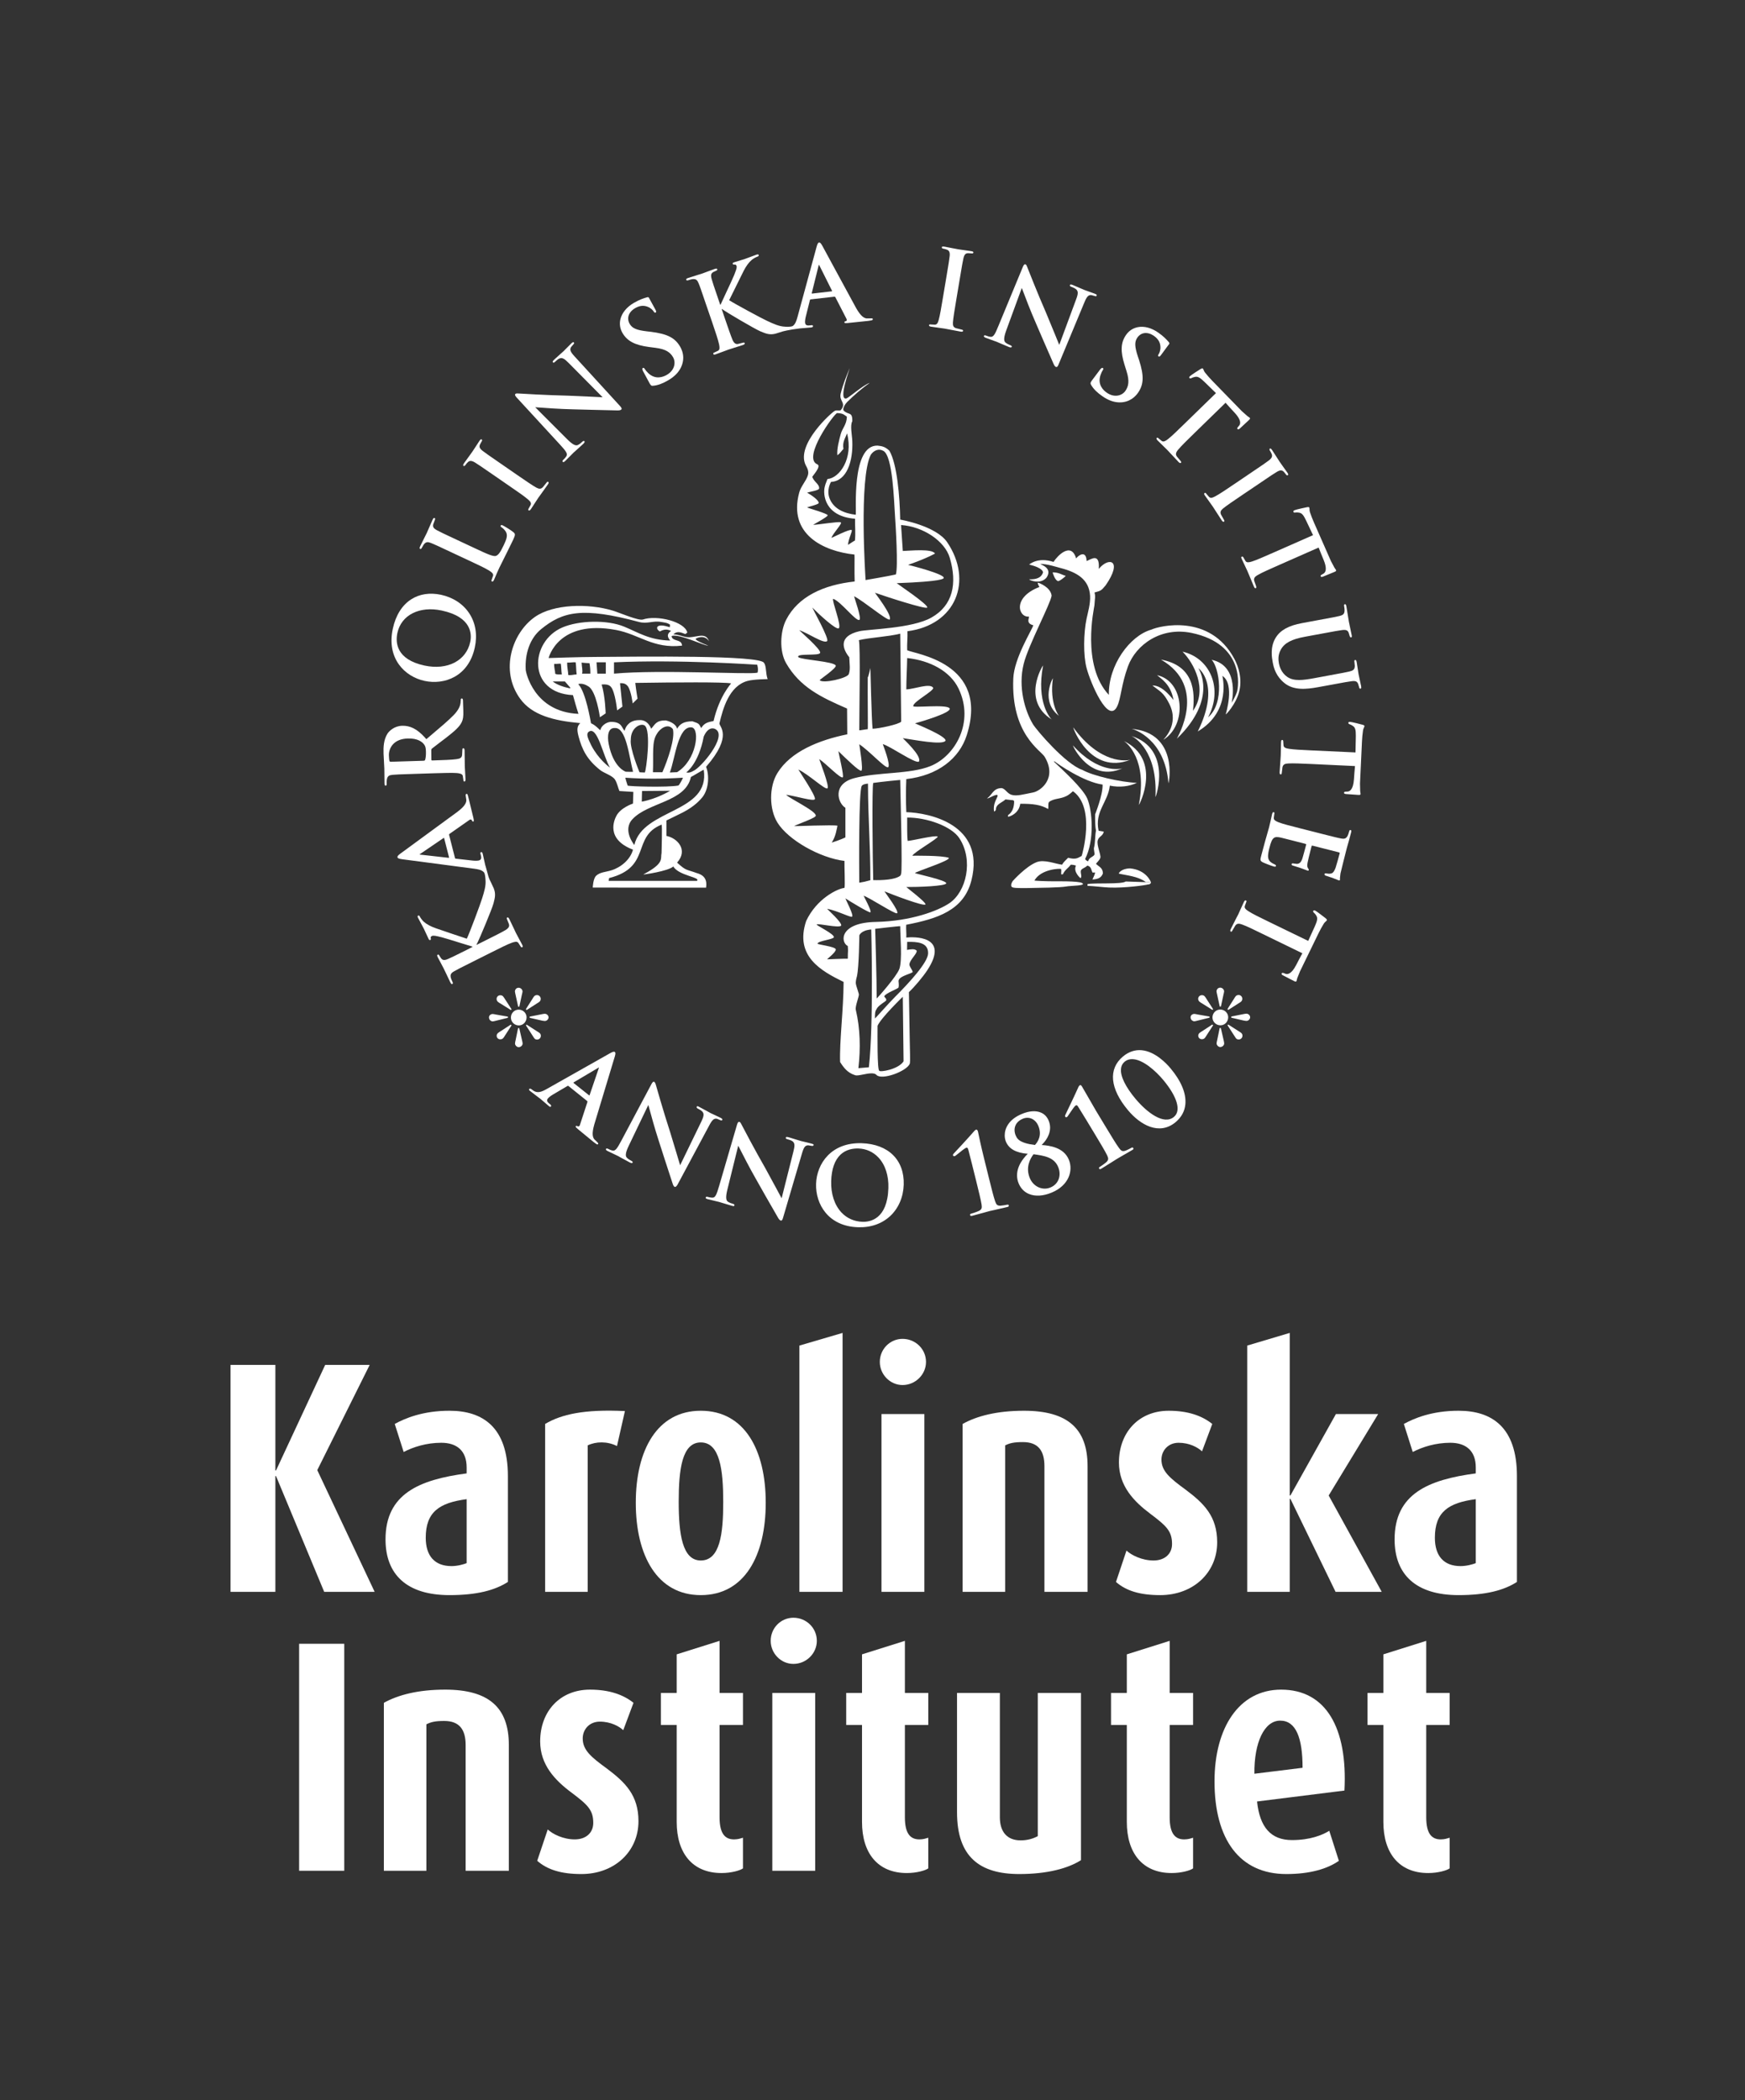 <?xml version="1.0" encoding="UTF-8" standalone="no"?>
<!-- Created with Inkscape (http://www.inkscape.org/) -->

<svg
   xmlns:dc="http://purl.org/dc/elements/1.1/"
   xmlns:cc="http://creativecommons.org/ns#"
   xmlns:rdf="http://www.w3.org/1999/02/22-rdf-syntax-ns#"
   xmlns:svg="http://www.w3.org/2000/svg"
   xmlns="http://www.w3.org/2000/svg"
   xmlns:sodipodi="http://sodipodi.sourceforge.net/DTD/sodipodi-0.dtd"
   xmlns:inkscape="http://www.inkscape.org/namespaces/inkscape"
   id="svg2"
   version="1.1"
   inkscape:version="0.91 r"
   xml:space="preserve"
   width="307.5"
   height="370"
   viewBox="0 0 307.5 370"
   sodipodi:docname="KI.svg"><rect x="0" y="0" width="307.5" height="370" fill="#333333" stroke="none"/><defs
     id="defs6"><clipPath
       clipPathUnits="userSpaceOnUse"
       id="clipPath18"><path
         d="M 0,0 246,0 246,296 0,296 0,0 Z"
         id="path20"
         inkscape:connector-curvature="0" /></clipPath></defs><sodipodi:namedview
     pagecolor="#ffffff"
     bordercolor="#666666"
     borderopacity="1"
     objecttolerance="10"
     gridtolerance="10"
     guidetolerance="10"
     inkscape:pageopacity="0"
     inkscape:pageshadow="2"
     inkscape:window-width="703"
     inkscape:window-height="480"
     id="namedview4"
     showgrid="false"
     inkscape:zoom="0.45101946"
     inkscape:cx="148.13081"
     inkscape:cy="226.35579"
     inkscape:window-x="770"
     inkscape:window-y="450"
     inkscape:window-maximized="0"
     inkscape:current-layer="g10" /><g
     id="g10"
     inkscape:groupmode="layer"
     inkscape:label="KI"
     transform="matrix(1.25,0,0,-1.25,0,370)"><g
       id="g12" /><path
       d="m 45.703,71.635 -6.791,16.32 -0.092,0 0,-16.32 -6.32,0 0,31.989 6.32,0 0,-14.88 0.092,0 6.932,14.88 6.273,0 -7.39,-14.833 8.089,-17.156 -7.113,0"
       style="fill:#ffffff;fill-opacity:1;fill-rule:nonzero;stroke:none"
       id="path22"
       inkscape:connector-curvature="0" /><path
       d="m 63.371,71.172 c -6,0 -9.023,2.881 -9.023,7.857 0,6.418 4.746,8.414 11.437,9.301 l 0,0.836 c 0,2.367 -1.391,3.48 -3.578,3.48 -2.098,0 -3.953,-0.597 -5.301,-1.298 l -1.258,3.951 c 1.442,0.793 3.954,1.861 7.723,1.861 4.692,0 8.227,-2.322 8.227,-9.205 l 0,-14.926 c -1.813,-1.16 -4.325,-1.857 -8.227,-1.857 z m 2.414,13.525 c -3.859,-0.507 -5.766,-1.808 -5.766,-5.437 0,-2.559 1.258,-3.996 3.629,-3.996 0.836,0 1.672,0.234 2.137,0.416 l 0,9.017"
       style="fill:#ffffff;fill-opacity:1;fill-rule:nonzero;stroke:none"
       id="path24"
       inkscape:connector-curvature="0" /><path
       d="m 86.98,92.185 c -1.386,0.696 -2.976,0.649 -4.128,0.094 l 0,-20.644 -6.004,0 0,23.664 c 2.277,1.351 5.484,2.096 11.25,1.816 l -1.118,-4.93"
       style="fill:#ffffff;fill-opacity:1;fill-rule:nonzero;stroke:none"
       id="path26"
       inkscape:connector-curvature="0" /><path
       d="m 98.793,71.172 c -6.145,0 -9.164,5.578 -9.164,13.018 0,7.437 3.019,12.97 9.164,12.97 6.18,0 9.156,-5.533 9.156,-12.97 0,-7.44 -2.976,-13.018 -9.156,-13.018 z m 0,21.523 c -2.652,0 -3.113,-3.81 -3.113,-8.365 0,-4.558 0.511,-8.275 3.113,-8.275 2.695,0 3.164,3.717 3.164,8.226 0,4.557 -0.469,8.414 -3.164,8.414"
       style="fill:#ffffff;fill-opacity:1;fill-rule:nonzero;stroke:none"
       id="path28"
       inkscape:connector-curvature="0" /><path
       d="m 112.695,71.635 0,34.711 6.086,1.785 0,-36.496 -6.086,0"
       style="fill:#ffffff;fill-opacity:1;fill-rule:nonzero;stroke:none"
       id="path30"
       inkscape:connector-curvature="0" /><path
       d="m 127.238,100.784 c -1.757,0 -3.207,1.488 -3.207,3.257 0,1.813 1.45,3.252 3.207,3.252 1.817,0 3.305,-1.439 3.305,-3.252 0,-1.769 -1.488,-3.257 -3.305,-3.257 z m -2.972,-4.091 6.043,0 0,-25.059 -6.043,0 0,25.059 z"
       style="fill:#ffffff;fill-opacity:1;fill-rule:nonzero;stroke:none"
       id="path32"
       inkscape:connector-curvature="0" /><path
       d="m 147.238,71.635 0,17.715 c 0,2.183 -0.886,3.392 -3.027,3.392 -1.254,0 -1.863,-0.138 -2.504,-0.463 l 0,-20.644 -6.004,0 0,23.664 c 1.992,1.117 4.832,1.861 8.652,1.861 6.133,0 8.965,-2.51 8.965,-7.81 l 0,-17.715 -6.082,0"
       style="fill:#ffffff;fill-opacity:1;fill-rule:nonzero;stroke:none"
       id="path34"
       inkscape:connector-curvature="0" /><path
       d="m 163.551,71.172 c -2.84,0 -4.793,0.603 -6.227,1.857 l 1.481,4.422 c 0.703,-0.652 2.183,-1.396 3.816,-1.396 1.574,0 2.606,0.929 2.606,2.322 0,1.816 -0.797,2.555 -3.024,4.232 -2.367,1.766 -4.461,3.951 -4.461,7.252 0,4.278 2.832,7.299 7.016,7.299 2.699,0 4.695,-0.697 6.14,-1.861 l -1.445,-3.86 c -0.605,0.563 -1.762,1.207 -3.305,1.207 -1.48,0 -2.414,-1.113 -2.414,-2.367 0,-1.629 1.168,-2.605 3.391,-4.23 2.606,-1.949 4.465,-3.766 4.465,-7.436 0,-4.283 -3.387,-7.441 -8.039,-7.441"
       style="fill:#ffffff;fill-opacity:1;fill-rule:nonzero;stroke:none"
       id="path36"
       inkscape:connector-curvature="0" /><path
       d="m 188.281,71.635 -6.367,13.109 -0.094,0 0,-13.109 -5.996,0 0,34.711 5.996,1.785 0,-22.916 0.094,0 6.414,11.478 5.957,0 -6.976,-11.478 7.48,-13.58 -6.508,0"
       style="fill:#ffffff;fill-opacity:1;fill-rule:nonzero;stroke:none"
       id="path38"
       inkscape:connector-curvature="0" /><path
       d="m 205.625,71.172 c -5.996,0 -9.023,2.881 -9.023,7.857 0,6.418 4.746,8.414 11.445,9.301 l 0,0.836 c 0,2.367 -1.406,3.48 -3.59,3.48 -2.09,0 -3.945,-0.597 -5.297,-1.298 l -1.254,3.951 c 1.442,0.793 3.95,1.861 7.719,1.861 4.695,0 8.223,-2.322 8.223,-9.205 l 0,-14.926 c -1.813,-1.16 -4.325,-1.857 -8.223,-1.857 z m 2.422,13.525 c -3.871,-0.507 -5.766,-1.808 -5.766,-5.437 0,-2.559 1.25,-3.996 3.617,-3.996 0.84,0 1.684,0.234 2.149,0.416 l 0,9.017"
       style="fill:#ffffff;fill-opacity:1;fill-rule:nonzero;stroke:none"
       id="path40"
       inkscape:connector-curvature="0" /><path
       d="m 42.168,64.315 6.363,0 0,-31.992 -6.363,0 0,31.992 z"
       style="fill:#ffffff;fill-opacity:1;fill-rule:nonzero;stroke:none"
       id="path42"
       inkscape:connector-curvature="0" /><path
       d="m 65.643,32.322 0,17.719 c 0,2.189 -0.883,3.396 -3.02,3.396 -1.254,0 -1.861,-0.142 -2.514,-0.472 l 0,-20.643 -5.994,0 0,23.672 c 1.996,1.113 4.832,1.858 8.645,1.858 6.136,0 8.974,-2.512 8.974,-7.811 l 0,-17.719 -6.091,0"
       style="fill:#ffffff;fill-opacity:1;fill-rule:nonzero;stroke:none"
       id="path44"
       inkscape:connector-curvature="0" /><path
       d="m 81.965,31.859 c -2.842,0 -4.793,0.608 -6.233,1.866 l 1.485,4.42 c 0.697,-0.659 2.187,-1.401 3.812,-1.401 1.582,0 2.606,0.928 2.606,2.328 0,1.813 -0.791,2.553 -3.026,4.235 -2.365,1.753 -4.459,3.943 -4.459,7.244 0,4.283 2.832,7.301 7.018,7.301 2.697,0 4.697,-0.698 6.139,-1.858 l -1.442,-3.855 c -0.603,0.551 -1.767,1.203 -3.301,1.203 -1.49,0 -2.414,-1.112 -2.414,-2.373 0,-1.627 1.157,-2.604 3.387,-4.227 2.606,-1.955 4.471,-3.769 4.471,-7.437 0,-4.282 -3.397,-7.446 -8.043,-7.446"
       style="fill:#ffffff;fill-opacity:1;fill-rule:nonzero;stroke:none"
       id="path46"
       inkscape:connector-curvature="0" /><path
       d="m 101.721,32.002 c -4.096,0 -6.325,2.789 -6.325,7.207 l 0,13.662 -2.23,0 0,4.516 2.23,0 0,5.439 6.045,1.902 0,-7.341 3.299,0 0,-4.516 -3.299,0 0,-13.018 c 0,-2.322 0.784,-3.109 2.045,-3.109 0.559,0 0.924,0.141 1.254,0.234 l 0,-4.318 c -0.373,-0.287 -1.625,-0.658 -3.019,-0.658"
       style="fill:#ffffff;fill-opacity:1;fill-rule:nonzero;stroke:none"
       id="path48"
       inkscape:connector-curvature="0" /><path
       d="m 111.85,61.478 c -1.766,0 -3.202,1.487 -3.202,3.25 0,1.819 1.436,3.258 3.202,3.258 1.822,0 3.302,-1.439 3.302,-3.258 0,-1.763 -1.48,-3.25 -3.302,-3.25 z m -2.973,-4.091 6.043,0 0,-25.064 -6.043,0 0,25.064 z"
       style="fill:#ffffff;fill-opacity:1;fill-rule:nonzero;stroke:none"
       id="path50"
       inkscape:connector-curvature="0" /><path
       d="m 127.842,32.002 c -4.092,0 -6.321,2.789 -6.321,7.207 l 0,13.662 -2.228,0 0,4.516 2.228,0 0,5.439 6.045,1.902 0,-7.341 3.297,0 0,-4.516 -3.297,0 0,-13.018 c 0,-2.322 0.791,-3.109 2.049,-3.109 0.555,0 0.924,0.141 1.248,0.234 l 0,-4.318 c -0.371,-0.287 -1.627,-0.658 -3.021,-0.658"
       style="fill:#ffffff;fill-opacity:1;fill-rule:nonzero;stroke:none"
       id="path52"
       inkscape:connector-curvature="0" /><path
       d="m 143.701,31.859 c -5.582,0 -8.785,2.416 -8.785,8.696 l 0,16.832 6.039,0 0,-17.534 c 0,-1.994 0.977,-3.247 2.934,-3.247 0.921,0 1.761,0.232 2.412,0.601 l 0,20.18 6.088,0 0,-23.571 c -1.807,-1.156 -4.745,-1.957 -8.688,-1.957"
       style="fill:#ffffff;fill-opacity:1;fill-rule:nonzero;stroke:none"
       id="path54"
       inkscape:connector-curvature="0" /><path
       d="m 165.174,32.002 c -4.09,0 -6.322,2.789 -6.322,7.207 l 0,13.662 -2.227,0 0,4.516 2.227,0 0,5.439 6.042,1.902 0,-7.341 3.299,0 0,-4.516 -3.299,0 0,-13.018 c 0,-2.322 0.793,-3.109 2.049,-3.109 0.559,0 0.93,0.141 1.25,0.234 l 0,-4.318 c -0.363,-0.287 -1.619,-0.658 -3.019,-0.658"
       style="fill:#ffffff;fill-opacity:1;fill-rule:nonzero;stroke:none"
       id="path56"
       inkscape:connector-curvature="0" /><path
       d="m 177.213,42.088 c 0.377,-3.627 1.949,-5.44 4.924,-5.44 2.556,0 4.281,0.7 5.257,1.309 l 1.352,-4.232 c -1.584,-1.12 -4.053,-1.866 -7.402,-1.866 -6.592,0 -10.129,4.885 -10.129,13.065 0,7.533 3.443,12.928 9.392,12.928 6.323,0 9.391,-5.395 8.926,-14.225 l -12.32,-1.539 z m 3.26,11.394 c -2.239,0 -3.682,-3.072 -3.637,-7.484 l 6.793,0.838 c 0,4.224 -0.932,6.646 -3.156,6.646"
       style="fill:#ffffff;fill-opacity:1;fill-rule:nonzero;stroke:none"
       id="path58"
       inkscape:connector-curvature="0" /><path
       d="m 201.34,32.002 c -4.094,0 -6.322,2.789 -6.322,7.207 l 0,13.662 -2.231,0 0,4.516 2.231,0 0,5.439 6.044,1.902 0,-7.341 3.301,0 0,-4.516 -3.301,0 0,-13.018 c 0,-2.322 0.788,-3.109 2.042,-3.109 0.564,0 0.929,0.141 1.259,0.234 l 0,-4.318 c -0.373,-0.287 -1.634,-0.658 -3.023,-0.658"
       style="fill:#ffffff;fill-opacity:1;fill-rule:nonzero;stroke:none"
       id="path60"
       inkscape:connector-curvature="0" /><path
       d="m 107.707,202.56 c -0.406,1.127 -17.607,0.889 -23.824,0.847 -1.989,0 -6.543,-0.157 -6.543,-0.157 0,0 1.312,5.478 9.49,3.961 3.281,-0.613 5.264,-2.689 9.328,-2.21 -0.052,0.251 -0.033,0.235 -0.123,0.371 -0.25,0.471 -1.336,0.292 -1.35,0.978 0.981,0.404 4.696,-1.425 5.155,-1.349 -2.295,0.9 -1.68,0.983 -1.723,0.983 0,0.04 1.188,0.659 1.842,-0.366 -0.529,1.496 -2.014,0.324 -3.313,0.609 -0.531,0.119 -1.086,0.34 -1.718,0.369 0.658,0.617 1.334,0.116 1.724,0.031 0.082,0.156 0.127,0.103 0.241,0.214 -0.346,1.538 -4.268,2.508 -6.258,1.842 -0.612,-0.204 -3.268,0.946 -4.176,1.23 -3.514,1.086 -8.451,0.949 -11.041,-0.863 -3.203,-2.232 -4.994,-7.529 -2.09,-11.533 1.695,-2.335 4.742,-3.102 8.471,-3.438 -0.434,-0.427 -0.502,-0.869 -0.246,-1.838 0.494,-1.879 1.189,-3.302 3.068,-4.787 0.539,-0.431 1.735,-0.765 2.088,-1.353 0.299,-0.496 0.404,-1.086 0.611,-1.593 0.657,-0.037 1.309,-0.08 1.965,-0.124 0.006,-0.17 -0.053,-1.644 -0.053,-1.644 0,0 -1.728,-0.559 -2.338,-1.732 -0.277,-0.527 -1.574,-3.273 2.34,-4.763 -0.361,-1.389 -1.695,-2.491 -3.019,-2.905 -0.873,-0.271 -1.598,-0.25 -2.172,-0.769 -0.426,-0.405 -0.477,-1.586 -0.477,-1.67 5.358,0 10.618,-0.012 15.973,-0.012 0.154,1.004 -0.15,1.731 -1.285,2.045 -1.574,0.58 -1.469,0.279 -2.801,1.482 1.617,1.821 0.004,3.475 -1.506,3.766 0,0.578 0,2.174 0,2.174 0,0 1.235,0.613 1.715,0.839 1.799,0.832 2.773,1.714 3.369,2.457 0.922,1.166 0.967,3.137 0.508,4.269 3.891,4.463 1.785,5.702 1.887,6.136 0.48,2.043 1.353,5.252 3.945,5.965 0.902,0.25 2.768,0.254 2.848,0.254 -0.305,0.864 -0.162,1.851 -0.512,2.284 z m -22.305,0.088 0,-1.596 -1.191,0 c -0.041,0.535 -0.08,1.066 -0.117,1.596 l 1.308,0 z m -2.3,-0.122 c 0.082,-0.404 0.128,-0.909 0.121,-1.474 l -1.17,0 c 0.132,0.383 -0.049,1 -0.061,1.56 0.25,-0.048 1.029,-0.086 1.11,-0.086 z m -3.145,0.086 c 0.289,-0.04 0.914,0.081 1.199,0.036 0.082,-0.53 0.055,-1.168 0.141,-1.703 -0.36,-0.004 -1,-0.192 -1.19,-0.064 0,0.405 -0.173,1.102 -0.15,1.731 z m -1.832,-0.185 c 0.289,-0.043 0.652,0.064 0.937,0.021 0.081,-0.528 0.055,-0.98 0.137,-1.513 -0.355,-0.004 -0.734,-0.027 -0.926,0.103 0,0.409 -0.171,0.763 -0.148,1.389 z m 1.514,-2.48 c 0.244,-0.285 0.494,-0.569 0.74,-0.855 l 0,-0.124 c -0.887,0.191 -1.84,0.49 -2.457,0.979 l 1.717,0 z m -5.522,1.599 c -0.148,2.326 0.596,4.49 2.149,5.762 3.064,2.514 5.871,3.163 13.804,1.03 1.18,-0.318 2.002,0.205 3.1,0.004 0.428,-0.079 0.916,-0.102 1.287,-0.393 -0.031,-0.184 -0.031,-0.364 -0.031,-0.364 0,0 -1.217,0.458 -1.653,0.142 -0.082,0 -0.363,-0.363 0.243,-0.735 0.867,0.506 1.4,0.146 1.595,0.078 -0.945,-0.594 -0.125,-1.312 -0.125,-1.351 -2.935,0.059 -4.459,1.12 -6.502,1.959 -2.363,0.977 -6.355,0.898 -8.715,-0.121 -4.609,-1.981 -4.959,-9.231 1.502,-9.533 0.196,-0.712 0.483,-1.754 0.78,-2.641 -6.328,0.272 -7.42,5.934 -7.434,6.163 z M 86.012,187.78 c -0.002,0.007 -0.008,0.013 -0.014,0.02 -0.197,0.16 -1.592,1.145 -2.642,3.136 -0.422,0.918 -0.766,1.509 -0.407,1.889 1.276,1.025 2.059,-3.412 3.049,-5.025 0.021,-0.013 0.029,-0.02 0.014,-0.02 z m -0.202,3.36 c -0.224,1.156 -0.091,2.294 0.87,2.246 1.595,0.099 1.992,-3.93 2.554,-6.133 0.233,-0.079 -1.023,-0.024 -1.023,-0.024 0,0 -1.742,0.551 -2.401,3.911 z m 3.116,0.611 c 0,1.692 1.379,2.354 1.945,1.999 0.969,-0.668 0.219,-6.378 0.033,-6.63 -0.275,-0.005 -0.752,0.035 -0.752,0.035 0,0 -1.414,3.401 -1.226,4.596 z m -0.446,-6.47 c -0.015,0.051 -0.302,0.902 -0.32,1.102 2.692,-0.182 5.258,-0.171 8.117,0 -0.07,-0.228 -0.529,-1.078 -0.658,-1.102 -1.482,-0.28 -7.096,-0.131 -7.139,0 z m 4.899,1.874 -1.332,0 c 0.101,2.632 -0.188,4.283 0.562,5.418 0.332,0.628 1.516,1.601 2.25,0.661 0.326,-1.269 -0.679,-4.247 -1.48,-6.079 z m 4.16,6.321 c 1.172,-0.255 0.645,-4.639 -2.086,-6.31 -0.162,0 -0.855,-0.046 -1.021,-0.046 0.75,1.992 1.144,6.63 3.107,6.356 z m -3.07,-8.932 c 0,0 -1.809,-1.124 -3.992,-1.534 0,0.45 0.035,1.5 0.035,1.5 l 3.957,0.034 z m 0.451,-10.669 c 0.746,-1.306 3.971,-1.531 3.318,-2.029 -4.334,0 -12.429,0 -12.429,0 0,0 0.007,0.108 0.054,0.391 6.047,1.537 3.141,5.822 7.399,7.533 0.121,0.051 0,-3.994 0,-3.994 -0.182,-0.844 0.455,-1.422 -2.577,-3.027 0,-0.043 3.526,0.464 4.235,1.126 z m -5.496,3.03 c -0.018,0.021 -1.707,2.068 -0.276,3.619 2.241,2.426 7.5,2.42 8.252,5.964 0.211,0.08 1.723,1.022 1.807,1.022 0.953,-6.147 -8.555,-5.453 -9.783,-10.605 z m 8.314,10.433 c -0.629,-0.372 -0.978,-0.202 -0.988,-0.202 0,0 1.732,1.192 2.457,5.044 0.574,1.324 1.336,1.267 1.701,1.021 1.635,-1.021 -2.095,-5.421 -3.17,-5.863 z m 2.856,7.04 c -0.821,-0.166 -1.311,-0.28 -1.744,-0.996 -0.334,0.62 -0.25,0.62 -1.231,0.953 -1.287,0 -1.779,-0.417 -2.17,-1.049 -0.09,0.562 -0.84,1.007 -1.593,1.175 -1.387,0 -1.497,-0.558 -2.057,-1.175 0,0 -0.436,1.33 -1.717,1.216 -1.18,0 -1.844,-0.713 -2.031,-1.508 -0.442,0.475 -0.367,1.195 -1.785,1.264 -0.569,0.043 -1.465,-0.398 -1.633,-1.176 -0.078,0 -0.664,0.714 -1.313,0.977 -0.08,0.368 -0.734,4.423 -1.804,5.516 0,0.007 0.589,0.237 1.41,-0.307 1.14,-0.616 1.648,-4.361 1.648,-4.361 l 0.807,0.544 c 0,0 -0.053,2.384 -0.565,4.071 0.315,0.009 0.953,0.089 1.297,-0.321 0.615,-0.675 0.887,-3.326 0.887,-3.326 l 0.746,0.534 c 0,0 -0.203,1.964 -0.338,3.298 0.356,0.003 0.752,0.023 1.108,-0.439 0.474,-0.698 0.675,-2.416 0.675,-2.416 l 0.688,0.682 c 0,0 -0.195,1.118 -0.322,2.214 5.72,0.086 12.492,0.137 13.511,-0.067 0.039,0 -1.63,-1.695 -2.474,-5.303 z m 6.201,6.811 c -1.151,-0.293 -13.717,0.46 -20.236,-0.137 l 0,1.596 c 9.16,0.422 20.187,-0.34 20.187,-0.34 0,0 0.203,-0.609 0.049,-1.119"
       style="fill:#ffffff;fill-opacity:1;fill-rule:evenodd;stroke:none"
       id="path62"
       inkscape:connector-curvature="0" /><path
       d="m 174.014,203.135 c -3.455,6.452 -10.621,4.628 -11.696,4.124 -3.076,-0.871 -6.08,-5.058 -5.998,-9.201 -3.914,4.167 -2.074,12.235 -2.035,12.607 0.055,0.96 0.176,1.249 0.012,1.824 0.93,0.259 0.937,0.254 1.574,1.014 2.465,3.559 0.445,4.052 -0.969,2.312 0.157,2.313 -1.062,1.371 -1.718,1.105 -0.055,1.638 -1.225,0.761 -1.473,0.367 -0.719,2.419 -2.668,0.343 -3.192,-0.488 -2.255,0.737 -3.398,-0.367 -3.439,-0.367 2.1,-0.523 1.926,-1.104 1.967,-1.104 -0.246,-0.767 -0.938,-1.008 -1.967,-0.983 0.041,-0.125 1.596,-0.771 2.455,0.245 0.934,1.389 -0.894,1.849 -0.894,1.93 1.054,-0.01 2.218,-0.415 2.863,-0.58 2.34,-0.601 4.033,-1.607 4.172,-3.924 0.062,-1.103 -0.319,-2.369 -0.492,-3.194 -0.432,-2.028 -0.487,-5.191 0,-6.993 0.543,-2.044 3.039,-7.991 4.306,-5.395 0.545,1.125 0.578,3.063 1.522,5.64 1.134,3.076 4.668,5.608 8.961,4.72 7.584,-1.575 6.633,-7.645 6.398,-8.337 -0.23,-0.682 -0.742,-1.524 -0.742,-1.524 0,0 1.242,5.196 -2.813,6.071 1.063,-1.097 1.875,-6.069 -0.507,-8.101 2.13,3.967 0.351,8.335 -3.604,9.25 1.615,-1.607 3.604,-5.387 1.471,-8.338 0.299,2.642 0.195,6.353 -4.512,7.219 6.68,-3.827 2.242,-11.069 2.242,-11.149 5.899,5.695 3.035,9.937 3.035,9.937 0,0 3.194,-2.245 -0.085,-8.917 4.855,2.912 3.429,7.835 3.472,7.835 1.801,-1.194 0.469,-5.352 0.469,-5.431 0.082,0 1.391,1.41 1.861,3.082 0.518,1.841 -0.056,3.66 -0.644,4.744"
       style="fill:#ffffff;fill-opacity:1;fill-rule:evenodd;stroke:none"
       id="path64"
       inkscape:connector-curvature="0" /><path
       d="m 149.133,214.1 c 0.16,-0.094 1.101,0.656 1.101,0.736 -0.656,0.187 -0.941,0.488 -1.84,0.492 0.055,-0.256 0.358,-1.102 0.739,-1.228"
       style="fill:#ffffff;fill-opacity:1;fill-rule:evenodd;stroke:none"
       id="path66"
       inkscape:connector-curvature="0" /><path
       d="m 154.012,173.018 0.371,0 c -0.069,-0.416 -0.371,-0.9 -0.371,-0.984 0.996,0.066 1.261,0.363 1.472,0.865 -0.035,0.828 -0.544,0.908 -0.978,1.348 0.015,0.08 0.535,0.535 0.615,0.855 0.106,0.443 -0.556,1.797 -0.367,2.457 0.17,0.586 0.711,0.574 0.855,1.225 -0.242,0.045 -0.488,0.084 -0.734,0.125 -0.582,2.773 1.312,3.969 1.582,6.358 1.393,-0.284 2.742,-0.111 3.816,0.393 -2.318,0.093 -6.222,0.991 -7.697,1.83 -2.33,0.779 -6.437,5.576 -6.963,6.446 -1.084,1.8 -2.142,5.193 -1.289,8.533 0.645,2.58 3.762,8.41 3.926,9.573 -0.133,1.174 -1.713,1.795 -1.965,1.84 0.055,-0.363 0.18,-0.455 0.246,-0.611 -3.887,-1.501 -2.945,-4.337 -1.474,-4.175 0.054,-0.239 -0.479,-0.944 0.615,-1.226 -0.264,-0.785 -2.703,-4.652 -2.824,-7.485 -0.338,-7.863 3.875,-10.14 4.418,-11.047 1.808,-2.996 -0.539,-4.818 -1.612,-5.029 -1.42,-0.277 -2.308,-0.552 -3.048,-0.336 -0.643,0.182 -0.922,0.955 -1.475,0.948 -1.147,-0.056 -1.262,-0.956 -1.955,-1.428 0,-0.197 1.535,0.852 1.463,0.322 -0.104,-0.4 -0.699,-1.138 -0.493,-2.206 0.405,0.234 0.135,0.339 0.37,0.735 0.248,0.423 0.882,0.639 1.228,0.982 0.365,-0.039 0.733,-0.081 1.104,-0.12 0.043,-0.042 0.082,-0.083 0.121,-0.124 -0.004,-0.933 -0.289,-1.597 -0.86,-1.968 l 0,-0.244 c 0.868,0.212 1.602,0.887 1.719,1.842 1.785,0.008 2.891,-0.132 3.93,-0.736 0.09,0.326 -0.051,0.688 0.121,0.983 0.734,0.559 1.572,0.371 2.535,0.879 0.199,0.101 0.633,0.43 0.777,0.596 0.043,0.039 0.174,0.011 0.174,-0.031 3.061,-2.365 1.217,-8.738 1.121,-9.067 0.285,-0.129 0.354,-0.191 0.354,-0.191 0,0 0.029,-0.07 0.082,-0.162 0.027,-0.02 0.051,-0.033 0.055,-0.041 1.339,2.588 1.015,6.856 0.3,8.505 -0.631,1.46 -3.455,4.021 -4.66,5.159 l 0,0.119 c 0.533,-0.447 4.225,-2.968 6.821,-3.308 0.046,-1.497 -1.055,-4.164 -1.055,-4.205 -0.004,-0.876 0,-1.659 0.123,-2.303 -0.147,-0.639 -0.084,-1.659 -0.295,-2.473 0,-0.287 0.092,-0.588 0.092,-0.869 -0.18,-0.375 -0.77,-0.375 -0.901,-0.959 -0.226,0.037 -0.39,0.234 -0.48,0.375 -0.127,0.105 -0.44,0.338 -0.44,0.338 0,0 0.002,0.006 0.004,0.015 -0.005,0.002 -0.015,0.006 -0.021,0.01 -0.52,-0.252 -0.746,-0.543 -1.885,-0.244 -0.318,-0.332 -0.615,-0.559 -0.859,-0.977 -0.924,0.11 -2.481,0.772 -3.561,0.368 -1.531,-0.582 -3.387,-2.668 -3.387,-2.668 0,0 -0.472,-0.676 -0.046,-0.889 0.347,-0.156 2.027,-0.105 2.828,-0.088 0.687,0.014 3.953,0.041 4.775,0.209 0.617,0.123 2.924,0.088 2.211,0.486 -0.451,0.303 -3.924,0.243 -3.924,0.243 -1.314,0 -2.824,0.074 -2.785,0.115 0.918,1.627 3.625,1.711 3.754,1.619 0.049,-0.076 0.023,-0.328 0.01,-0.752 l 0.244,0 c 0.301,0.68 0.73,0.824 1.109,1.357 0.348,-0.013 0.522,-0.052 0.736,-0.125 -0.439,-0.884 0.649,-1.808 0.649,-1.767 0.27,0.248 -0.111,0.822 0.086,1.154 0.234,0.274 0.623,0.33 0.857,0.613 0.567,-0.126 0.539,-0.556 0.735,-0.982"
       style="fill:#ffffff;fill-opacity:1;fill-rule:evenodd;stroke:none"
       id="path68"
       inkscape:connector-curvature="0" /><path
       d="m 162.455,199.386 c 1.064,-0.839 1.566,-0.954 2.389,-2.594 1.472,-2.946 -0.838,-4.984 -0.838,-5.067 3.406,2.123 2.947,8.307 -0.895,9.11 0.51,-0.458 1.946,-1.248 2.317,-3.482 0,-0.083 -1.422,2.083 -2.973,2.033"
       style="fill:#ffffff;fill-opacity:1;fill-rule:evenodd;stroke:none"
       id="path70"
       inkscape:connector-curvature="0" /><path
       d="m 148.262,194.596 c -0.188,0.16 -2.205,2.385 -1.215,7.597 -0.082,0 -3.063,-4.943 1.215,-7.597"
       style="fill:#ffffff;fill-opacity:1;fill-rule:evenodd;stroke:none"
       id="path72"
       inkscape:connector-curvature="0" /><path
       d="m 158.219,187.704 c -0.385,-0.125 -3.399,-0.702 -6.961,3.228 -0.045,-0.067 2.398,-5.27 6.961,-3.228"
       style="fill:#ffffff;fill-opacity:1;fill-rule:evenodd;stroke:none"
       id="path74"
       inkscape:connector-curvature="0" /><path
       d="m 158.219,187.704 c 0.031,0.007 0.047,0.015 0.043,0.015 -0.012,-0.006 -0.028,-0.009 -0.043,-0.015"
       style="fill:#ffffff;fill-opacity:1;fill-rule:evenodd;stroke:none"
       id="path76"
       inkscape:connector-curvature="0" /><path
       d="m 151.305,193.471 c -0.059,-0.085 2.422,-6.735 8.035,-4.562 -0.473,-0.13 -4.197,-0.693 -8.035,4.562"
       style="fill:#ffffff;fill-opacity:1;fill-rule:evenodd;stroke:none"
       id="path78"
       inkscape:connector-curvature="0" /><path
       d="m 159.34,188.909 c 0.031,0.009 0.054,0.015 0.051,0.017 -0.02,-0.008 -0.036,-0.013 -0.051,-0.017"
       style="fill:#ffffff;fill-opacity:1;fill-rule:evenodd;stroke:none"
       id="path80"
       inkscape:connector-curvature="0" /><path
       d="m 158.438,191.554 c -0.036,0.019 -0.055,0.027 -0.055,0.024 0.019,-0.008 0.031,-0.016 0.055,-0.024"
       style="fill:#ffffff;fill-opacity:1;fill-rule:evenodd;stroke:none"
       id="path82"
       inkscape:connector-curvature="0" /><path
       d="m 158.438,191.554 c 0.414,-0.259 3.353,-2.609 2.109,-8.997 0.097,0.013 3.297,6.361 -2.109,8.997"
       style="fill:#ffffff;fill-opacity:1;fill-rule:evenodd;stroke:none"
       id="path84"
       inkscape:connector-curvature="0" /><path
       d="m 159.51,192.262 c -0.033,0.015 -0.053,0.022 -0.049,0.017 0.016,-0.004 0.035,-0.011 0.049,-0.017"
       style="fill:#ffffff;fill-opacity:1;fill-rule:evenodd;stroke:none"
       id="path86"
       inkscape:connector-curvature="0" /><path
       d="m 159.51,192.262 c 0.457,-0.196 3.699,-2.102 3.381,-8.597 0.093,0.023 2.355,6.759 -3.381,8.597"
       style="fill:#ffffff;fill-opacity:1;fill-rule:evenodd;stroke:none"
       id="path88"
       inkscape:connector-curvature="0" /><path
       d="m 159.508,193.273 c 0.011,-0.003 0.021,-0.003 0.033,-0.004 -0.022,0.004 -0.033,0.006 -0.033,0.004"
       style="fill:#ffffff;fill-opacity:1;fill-rule:evenodd;stroke:none"
       id="path90"
       inkscape:connector-curvature="0" /><path
       d="m 159.541,193.269 c 0.373,-0.068 4.678,-1.441 5.182,-7.66 0.09,0.043 1.41,7.086 -5.182,7.66"
       style="fill:#ffffff;fill-opacity:1;fill-rule:evenodd;stroke:none"
       id="path92"
       inkscape:connector-curvature="0" /><path
       d="m 149.289,195.1 c 0,-0.029 -1.375,1.736 -0.855,5.303 -0.059,0 -1.793,-3.289 0.855,-5.303"
       style="fill:#ffffff;fill-opacity:1;fill-rule:evenodd;stroke:none"
       id="path94"
       inkscape:connector-curvature="0" /><path
       d="m 159.316,173.602 c -1.209,-0.012 -1.632,-0.652 -1.593,-0.732 1.082,-0.262 2.675,-0.354 3.834,-1.211 0.316,0.023 0.705,-0.024 0.705,-0.024 0,0 -0.602,1.746 -2.946,1.967"
       style="fill:#ffffff;fill-opacity:1;fill-rule:evenodd;stroke:none"
       id="path96"
       inkscape:connector-curvature="0" /><path
       d="m 153.307,171.391 0,-0.246 c 0.859,-0.031 2.248,-0.207 3.064,-0.24 2.188,-0.094 5.166,0.334 5.455,0.433 0.346,0 0.436,0.215 0.436,0.297 -1.184,0.041 -2.369,0.084 -3.555,0.123 -0.607,-0.429 -4.32,-0.166 -5.4,-0.367"
       style="fill:#ffffff;fill-opacity:1;fill-rule:evenodd;stroke:none"
       id="path98"
       inkscape:connector-curvature="0" /><path
       d="m 152.523,175.409 -0.07,-0.065 0.357,-0.357 0.163,-0.067 0.027,0.075 -0.063,0.246 -0.414,0.168"
       style="fill:#ffffff;fill-opacity:1;fill-rule:evenodd;stroke:none"
       id="path100"
       inkscape:connector-curvature="0" /><path
       d="m 127.766,181.528 c -0.067,1.428 -0.067,3.236 0,4.661 4.461,0.506 7.484,2.909 8.525,6.199 3.254,10.266 -7.416,11.427 -8.404,11.968 -0.039,0.896 0.078,1.769 0.039,2.674 6.849,0.882 9.273,7.113 5.605,12.541 -1.554,2.303 -6.545,3.191 -6.625,3.191 -0.058,3.283 -0.443,7.853 -1.525,9.712 -0.612,0.573 -1.018,0.644 -1.668,0.719 -3.75,0.097 -2.944,-9.365 -3.076,-9.749 -1.67,0.205 -3.074,0.838 -3.66,2.236 -0.528,1.269 0.175,2.398 0.175,2.398 2.264,0.117 3.11,2.977 3.004,5.731 -0.033,0.893 -0.343,2.231 0,2.819 0.029,1.429 -0.556,0.815 -1.23,1.515 -0.18,0.274 0.242,0.939 0.49,1.184 0.955,0.943 2.037,1.904 3.197,2.702 -0.91,-0.267 -3.015,-2.162 -3.322,-2.193 -1.154,-0.241 0.537,4.281 0.496,4.281 -0.424,-1.008 -0.953,-2.302 -1.271,-3.596 -0.262,-1.053 0.837,-1.301 0.043,-2.296 -0.155,-0.193 -0.52,0.018 -0.86,-0.124 -0.389,-0.163 -5.535,-4.724 -4.125,-7.644 0.127,-0.269 0.512,-0.811 0.322,-1.438 -0.255,-0.833 -0.978,-1.523 -1.228,-2.454 -1.584,-5.882 3.414,-8.258 7.791,-8.73 0.039,-0.042 -0.024,-2.523 0.029,-3.795 -4.425,-0.475 -7.98,-2.137 -9.656,-5.391 -0.851,-1.642 -0.988,-4.442 0,-6.139 1.945,-3.347 4.848,-4.762 8.584,-6.378 0.01,-0.739 0.029,-3.347 0.029,-3.632 -4.037,-0.826 -7.984,-2.439 -9.842,-5.448 -1.201,-1.94 -1.181,-5.089 0,-6.999 1.512,-2.439 5.962,-4.972 9.448,-5.4 -0.028,-0.779 0.107,-3.461 0,-3.799 -1.024,-0.111 -3.936,-1.541 -5.401,-4.664 -1.654,-4.965 2.086,-7.029 5.278,-8.592 -0.018,-3.961 -0.59,-8.307 -0.494,-11.287 0.543,-0.854 1.078,-1.529 2.089,-1.846 0.415,-0.189 1.621,0.299 2.454,0.246 0.363,-0.021 0.464,-0.103 0.615,-0.246 0.771,-0.73 4.193,0.522 4.662,1.594 0.102,0.238 0,2.283 0,3.197 -0.039,2.414 -0.08,4.498 -0.119,6.907 0.806,0.755 1.955,2.128 2.568,3.052 3.32,5.016 -2.07,4.739 -2.937,4.641 0.039,0.615 -0.055,1.187 -0.012,1.801 4.422,0.857 8.133,2.031 9.199,6.279 1.979,7.891 -6.006,9.51 -9.187,9.592 z m -4.993,50.402 c 0.454,0.614 1.121,0.893 1.778,0.509 1.306,-0.756 1.474,-7.012 1.617,-9.064 0.098,-1.361 0.465,-7.332 0.123,-8.344 -1.014,-0.234 -4.264,-0.787 -4.264,-0.787 0,0 -0.984,14.401 0.746,17.686 z m -3.23,-12.726 c 0.07,0.902 0.658,1.917 0.516,2.093 -0.319,0.167 -2.766,-1.109 -2.848,-1.109 0.242,0.71 1.685,2.148 1.285,2.191 -0.18,0.158 -3.248,-0.354 -3.863,-0.354 0,0.041 2.133,1.156 2.043,1.352 -0.012,0.246 -2.774,1.007 -2.901,1.104 0.416,0.169 1.674,0.429 1.639,0.638 0.018,0.372 -1.004,1.095 -1.639,1.446 0.416,0.138 1.6,0.299 1.696,0.559 0.08,0.637 -0.686,0.897 -0.961,1.651 -0.059,0.043 1.347,1.514 0.715,1.778 -2.204,0.908 2.443,7.25 2.794,7.225 0.823,-0.038 0.901,-0.188 1.372,-0.509 -0.043,-1.148 -0.625,-1.573 -0.872,-2.456 -0.205,-0.747 -0.572,-2.139 -0.472,-2.973 0.387,0.255 0.543,0.558 0.857,0.889 -0.17,0.965 0.244,1.489 0.512,2.184 0.912,-3.559 -1.08,-6.291 -2.744,-6.426 -0.004,0 -0.004,-0.002 0,-0.004 -0.039,-0.018 -0.07,-0.121 -0.07,-0.121 l 0,-0.001 c -0.293,-0.757 -0.209,-0.512 -0.333,-0.972 -0.273,-1.049 -0.039,-4.179 4.268,-4.502 -0.008,-1.07 0.09,-2.124 -0.014,-3.07 -0.328,-0.168 -0.945,-0.613 -0.98,-0.613 z m -3.99,-19.054 c 0,0.041 2.375,1.677 2.271,2.03 -0.201,0.597 -4.828,0.813 -5.279,1.193 -0.377,0.605 3.008,0.129 3.066,0.613 0.213,0.432 -2.943,3.15 -2.943,3.192 1.293,-0.42 3.449,-1.958 3.934,-1.54 0.355,0.273 -2.092,4.647 -2.092,4.729 1.14,-1.145 3.318,-3.119 3.721,-2.934 0.492,0.298 -1.02,3.966 -0.774,4.163 1.043,-0.324 3.191,-3.201 3.687,-2.969 0.372,0.174 -0.742,3.212 -0.742,3.335 1.369,-0.697 4.604,-3.436 5.014,-3.286 0.459,0.51 -2.072,3.738 -2.072,3.778 1.637,-0.575 7.15,-2.365 7.367,-2.087 0.254,0.358 -4.299,3.397 -4.299,3.436 6.559,0.237 6.627,0.653 6.627,0.737 0.168,0.552 -4.943,1.841 -5.027,1.841 2.959,1.048 3.759,1.596 3.801,1.596 -0.422,0.724 -3.426,0.4 -4.542,0.367 -0.078,1.185 -0.162,2.469 -0.244,3.654 3.059,-0.197 6.172,-2.227 6.871,-4.634 1.055,-3.596 0.463,-6.678 -2.588,-8.406 -2.74,-1.552 -8.841,-1.626 -10.166,-1.928 -3.046,-0.709 -2.335,-2.542 -1.421,-3.663 0.043,-1.108 0.17,-1.624 -0.053,-2.339 -0.084,-0.61 -3.781,-1.446 -4.117,-0.878 z m 6.777,-6.929 c -0.205,0 -0.986,-0.157 -1.195,-0.157 0,2.615 0.178,11.957 -0.059,12.708 1.568,0.373 4.068,0.475 5.832,0.912 0.022,-2.584 0.135,-11.858 0.135,-12.394 -0.262,-0.372 -3.191,-1.003 -4.031,-1.002 -0.137,1.165 -0.309,8.556 -0.309,8.556 0,0 -0.289,-1.304 -0.373,-1.304 -0.029,-2.237 0.043,-7.277 0,-7.319 z m -5.076,-15.982 c 0.59,0.922 0.687,1.886 0.808,2.377 -0.574,0.162 -6.13,-0.092 -6.13,-0.053 0.884,0.42 3.132,1.186 3.068,1.469 0.115,0.633 -3.865,2.511 -4.168,2.949 1.434,-0.194 3.943,-0.996 4.047,-0.61 0.185,0.413 -2.334,4.13 -2.334,4.168 1.482,-0.707 3.736,-2.86 4.092,-2.658 0.39,0.153 -1.149,4.051 -1.149,4.13 0.973,-0.647 2.961,-2.773 3.319,-2.574 0.22,0.123 -0.616,3.518 -0.616,3.684 1.106,-1.067 2.93,-2.86 3.227,-2.749 0.334,0.041 -0.283,3.688 -0.283,3.728 1.49,-0.992 3.564,-3.338 4.052,-3.25 0.45,0.268 -0.738,3.226 -0.738,3.269 1.092,-0.299 4.602,-2.807 5.094,-2.462 0.467,0.789 -2.272,3.261 -2.272,3.301 1.475,-0.205 5.59,-1.034 6.018,-0.366 0.203,0.641 -4.258,2.411 -4.299,2.453 0.867,0.238 5.227,1.517 4.879,2.112 -0.404,0.64 -5.385,0 -5.123,0.345 0.016,0.612 2.871,2.076 2.813,2.545 -0.428,0.73 -2.665,-0.181 -3.793,-0.214 0.003,1.523 0.105,3.052 0.121,4.417 3.197,-0.343 6.05,-1.832 7.242,-4.296 2.281,-4.738 -0.465,-9.51 -3.932,-10.923 -2.931,-1.191 -7.47,-0.821 -10.795,-1.717 -3.117,-0.836 -2.304,-3.53 -1.222,-4.174 l 0,-4.171 c -0.59,-0.299 -1.889,-0.73 -1.926,-0.73 z m 9.773,-4.422 c -0.08,-0.217 -0.023,-0.125 -0.121,-0.252 -0.718,-0.57 -2.593,-0.648 -3.804,-0.613 -0.083,2.779 -0.184,13.16 0,13.694 1.093,0.162 3.722,0.423 3.804,0.423 0.039,-2.293 0.334,-12.897 0.121,-13.252 z m -4.332,-0.881 c -0.636,-0.182 -1.027,-0.269 -1.56,-0.35 -0.018,2.149 -0.092,12.955 0.353,13.649 0.153,0.253 0.793,0.314 0.875,0.314 0.016,-5.154 0.346,-8.75 0.332,-13.613 z m -0.207,-26.365 c -0.492,-0.045 -0.98,-0.086 -1.476,-0.125 0.32,2.787 0.257,5.588 -0.366,8.223 -0.123,0.513 0.506,1.947 0.43,2.224 -0.135,0.496 -0.326,1.004 -0.406,1.357 -0.094,0.413 0.088,0.93 0.137,1.151 0.297,1.351 0.337,5.76 0.337,5.76 0,0 0.208,0.711 1.68,0.834 0,0 0.352,-13.315 -0.336,-19.424 z m 1.473,-0.49 c -0.311,0.039 -0.248,5.154 -0.248,6.336 0.48,1.125 3.558,4.093 3.558,4.093 0,0 0.075,-6.705 0.108,-9.101 -0.742,-1.153 -3.352,-1.561 -3.418,-1.328 z m 4.707,13.927 c -0.07,0.342 -0.525,0.826 -0.455,1.11 0.088,0.66 1.115,1.482 1.014,1.89 -0.29,0.297 -0.809,0.198 -1.36,0.108 0,0.459 0.02,0.675 0.02,1.131 1.379,0.019 2.992,-0.04 2.951,-1.631 -0.033,-1.28 -2.684,-4.145 -4.643,-6.106 -0.914,-0.912 -2.812,-3.066 -2.851,-3.066 -0.008,0.586 -0.004,1.035 0.248,1.349 0.177,0.471 1.252,1.047 1.33,1.192 0.107,0.336 -0.322,0.443 -0.248,0.627 0.281,0.447 1.771,0.961 1.99,1.187 0.117,0.397 -0.031,0.883 0.023,1.028 0.157,0.629 1.864,0.943 1.981,1.181 z m -5.289,6.077 c 0,0 3.484,0.412 3.527,0.369 0.002,-1.379 0.311,-4.823 -0.121,-6.024 -0.404,-1.096 -3.152,-4.164 -3.193,-4.164 0.01,2.455 -0.213,9.819 -0.213,9.819 z m 10.473,3.622 c -1.573,-1.068 -5.387,-2.546 -10.403,-2.65 -5.099,-0.097 -5.015,-2.84 -3.93,-3.402 0.067,-1.01 0,-0.434 0,-1.781 -0.695,0.011 -2.761,-0.088 -2.923,-0.088 0,0.045 1.298,1.027 1.228,1.416 -0.094,0.39 -2.625,0.666 -2.576,0.795 0.053,0.396 2.187,0.578 2.307,0.894 0.093,0.469 -2.469,1.652 -2.432,1.813 0.328,0.162 3.068,-0.53 3.451,-0.182 0.236,0.387 -1.978,2.346 -1.978,2.385 1.404,-0.241 3.402,-1.307 3.535,-1.1 0.24,0.231 -0.955,2.488 -0.955,2.568 0.644,-0.41 3.429,-2.113 3.527,-1.957 0.223,0.155 -0.953,2.286 -0.953,2.329 0.766,-0.225 4.352,-2.59 4.705,-2.473 0.408,0.211 -1.76,3.006 -1.76,3.088 1.024,-0.414 5.496,-2.141 5.768,-1.842 0.139,0.287 -2.697,2.418 -2.697,2.457 1.601,-0.012 5.554,0.117 5.63,0.521 0.079,0.428 -4.279,1.342 -4.406,1.444 0.008,0.187 5.069,1.765 4.766,2.148 -0.941,0.358 -4.971,0.299 -5.135,0.299 0.199,0.485 3.733,2.49 3.563,2.697 -0.266,0.25 -3.696,-0.607 -4.227,-0.607 -0.102,0.83 -0.059,2.264 -0.07,3.287 2.726,0.027 6.25,-1.211 7.363,-2.92 2.023,-3.115 0.959,-7.547 -1.398,-9.139"
       style="fill:#ffffff;fill-opacity:1;fill-rule:evenodd;stroke:none"
       id="path102"
       inkscape:connector-curvature="0" /><path
       d="m 71.602,152.547 -1.946,-0.48 c -0.146,-0.029 -0.23,-0.057 -0.387,0.012 -0.218,0.095 -0.335,0.294 -0.335,0.521 0,0.293 0.257,0.482 0.539,0.482 0.113,0 0.347,-0.062 0.476,-0.083 l 1.653,-0.29 0,-0.162 z m 0.421,1.09 -1.461,0.914 c -0.257,0.147 -0.554,0.301 -0.554,0.647 0,0.304 0.228,0.525 0.531,0.525 0.365,0 0.469,-0.281 0.645,-0.537 l 0.933,-1.443 -0.094,-0.106 z m 0.094,-2.156 -1.07,-1.662 c -0.143,-0.209 -0.258,-0.309 -0.528,-0.309 -0.283,0 -0.5,0.217 -0.5,0.496 0,0.338 0.278,0.463 0.52,0.625 l 1.461,0.95 0.117,-0.1 z m 1.022,-0.012 c -0.604,0 -1.116,0.492 -1.116,1.113 0,0.602 0.479,1.114 1.106,1.114 0.594,0 1.105,-0.49 1.105,-1.08 0,-0.619 -0.465,-1.147 -1.095,-1.147 z m -0.092,2.643 -0.42,1.924 c -0.033,0.162 -0.059,0.256 0,0.406 0.07,0.211 0.264,0.34 0.478,0.34 0.291,0 0.559,-0.244 0.559,-0.537 0,-0.106 -0.072,-0.346 -0.094,-0.453 l -0.361,-1.68 -0.162,0 z m 0.152,-3.024 0.393,-1.713 c 0.025,-0.101 0.084,-0.334 0.084,-0.453 0,-0.287 -0.28,-0.515 -0.559,-0.515 -0.248,0 -0.513,0.254 -0.513,0.515 0,0.119 0.056,0.352 0.081,0.453 l 0.348,1.713 0.166,0 z m 0.93,2.668 0.922,1.442 c 0.172,0.279 0.279,0.549 0.66,0.549 0.281,0 0.516,-0.245 0.516,-0.524 0,-0.379 -0.27,-0.486 -0.563,-0.672 l -1.42,-0.914 -0.115,0.119 z m 0.115,-2.175 1.479,-0.95 c 0.254,-0.162 0.523,-0.277 0.523,-0.625 0,-0.295 -0.23,-0.533 -0.535,-0.533 -0.233,0 -0.336,0.102 -0.453,0.277 l -1.117,1.731 0.103,0.1 z m 0.422,1.128 1.674,0.332 c 0.117,0.028 0.351,0.071 0.457,0.071 0.277,0 0.535,-0.231 0.535,-0.512 0,-0.266 -0.258,-0.508 -0.525,-0.508 -0.153,0 -0.325,0.047 -0.467,0.069 l -1.674,0.386 0,0.162"
       style="fill:#ffffff;fill-opacity:1;fill-rule:nonzero;stroke:none"
       id="path104"
       inkscape:connector-curvature="0" /><path
       d="m 170.512,152.563 -1.948,-0.481 c -0.15,-0.035 -0.232,-0.056 -0.384,0.012 -0.219,0.092 -0.338,0.295 -0.338,0.524 0,0.289 0.26,0.476 0.537,0.476 0.115,0 0.346,-0.06 0.473,-0.084 l 1.66,-0.287 0,-0.16 z m 0.414,1.09 -1.453,0.912 c -0.254,0.148 -0.563,0.307 -0.563,0.648 0,0.303 0.236,0.522 0.543,0.522 0.358,0 0.461,-0.278 0.637,-0.537 l 0.931,-1.442 -0.095,-0.103 z m 0.095,-2.156 -1.072,-1.662 c -0.138,-0.21 -0.256,-0.309 -0.519,-0.309 -0.284,0 -0.508,0.211 -0.508,0.494 0,0.338 0.285,0.463 0.531,0.627 l 1.451,0.947 0.117,-0.097 z m 1.026,-0.012 c -0.606,0 -1.121,0.494 -1.121,1.109 0,0.602 0.48,1.116 1.109,1.116 0.59,0 1.108,-0.489 1.108,-1.083 0,-0.617 -0.469,-1.142 -1.096,-1.142 z m -0.094,2.646 -0.418,1.918 c -0.039,0.164 -0.06,0.258 0,0.407 0.067,0.209 0.268,0.339 0.477,0.339 0.293,0 0.558,-0.246 0.558,-0.533 0,-0.111 -0.07,-0.347 -0.093,-0.455 l -0.36,-1.676 -0.164,0 z m 0.154,-3.029 0.393,-1.709 c 0.023,-0.102 0.08,-0.338 0.08,-0.455 0,-0.285 -0.275,-0.516 -0.561,-0.516 -0.24,0 -0.511,0.254 -0.511,0.516 0,0.117 0.062,0.353 0.084,0.455 l 0.349,1.709 0.166,0 z m 0.93,2.668 0.918,1.443 c 0.174,0.28 0.279,0.545 0.668,0.545 0.275,0 0.51,-0.242 0.51,-0.523 0,-0.379 -0.268,-0.486 -0.557,-0.67 l -1.422,-0.912 -0.117,0.117 z m 0.117,-2.176 1.479,-0.947 c 0.256,-0.164 0.523,-0.277 0.523,-0.627 0,-0.291 -0.232,-0.533 -0.533,-0.533 -0.236,0 -0.346,0.103 -0.459,0.277 l -1.119,1.733 0.109,0.097 z m 0.42,1.129 1.676,0.334 c 0.117,0.025 0.352,0.07 0.455,0.07 0.277,0 0.533,-0.23 0.533,-0.509 0,-0.266 -0.256,-0.514 -0.519,-0.514 -0.157,0 -0.332,0.047 -0.469,0.07 l -1.676,0.389 0,0.16"
       style="fill:#ffffff;fill-opacity:1;fill-rule:nonzero;stroke:none"
       id="path106"
       inkscape:connector-curvature="0" /><path
       d="m 104.74,247.697 -0.717,-0.181 c -0.32,-0.054 -0.566,0.138 -0.757,0.585 -0.247,0.591 -0.625,1.698 -1.067,2.984 0,0 -0.445,1.314 -0.457,1.349 0.008,-0.012 0.059,0.006 0.059,0.006 0,-0.008 0.213,-0.156 0.213,-0.156 0.433,-0.307 4.363,-2.644 5.197,-2.994 0.807,-0.337 1.301,-0.518 2.099,-0.326 l 0.993,0.309 c 0,0 0.847,0.247 2.463,0.438 l 1.589,0.138 c 0.164,0.018 0.27,0.06 0.252,0.197 -0.011,0.117 -0.091,0.129 -0.259,0.111 l -0.223,-0.025 c -0.223,-0.026 -0.387,0.002 -0.488,0.082 -0.082,0.064 -0.127,0.16 -0.145,0.296 -0.017,0.172 0.012,0.533 0.121,0.932 l 0.559,2.238 c 0.019,0.088 0.043,0.115 0.109,0.121 l 3.342,0.381 c 0.068,0.006 0.107,-0.013 0.143,-0.077 l 1.562,-3.036 c 0.028,-0.052 0.035,-0.096 0.035,-0.135 0.014,-0.045 0.012,-0.1 -0.021,-0.14 -0.022,-0.031 -0.057,-0.048 -0.094,-0.056 l -0.006,-0.004 c -0.136,-0.031 -0.219,-0.067 -0.207,-0.178 0.016,-0.115 0.174,-0.106 0.418,-0.089 l 0.066,0.004 2.833,0.294 c 0.451,0.052 0.613,0.091 0.667,0.163 l 0.004,0.01 c 0.016,0.022 0.028,0.05 0.024,0.079 0,0.023 -0.012,0.042 -0.028,0.058 -0.037,0.062 -0.117,0.065 -0.205,0.053 l -0.634,-0.01 c -0.35,0.045 -0.801,0.249 -1.493,1.469 l -3.019,5.558 -1.75,3.229 c -0.186,0.316 -0.297,0.461 -0.449,0.444 -0.164,-0.02 -0.238,-0.217 -0.364,-0.659 l -2.679,-9.838 c -0.149,-0.542 -0.301,-0.998 -0.655,-1.267 -0.355,-0.181 -1.115,-0.1 -1.115,-0.1 -0.822,0.033 -1.633,0.411 -2.42,0.777 l -0.142,0.066 c -0.735,0.337 -4.559,2.398 -5.301,2.888 0.314,0.652 1.738,3.535 2.033,4.112 0.367,0.72 0.74,1.224 1.174,1.589 0.24,0.195 0.576,0.371 0.771,0.436 0.069,0.026 0.112,0.052 0.139,0.082 0.035,0.02 0.059,0.058 0.059,0.105 0,0.07 -0.059,0.13 -0.133,0.13 0,0 -0.004,-0.002 -0.008,-0.002 -0.06,0.006 -0.129,-0.014 -0.185,-0.033 l -1.659,-0.614 -1.48,-0.458 c -0.055,-0.017 -0.096,-0.035 -0.125,-0.053 -0.055,-0.018 -0.094,-0.064 -0.094,-0.122 0,-0.043 0.02,-0.077 0.051,-0.101 0.049,-0.052 0.125,-0.052 0.223,-0.043 0.132,0.019 0.222,-0.048 0.281,-0.206 0.012,-0.037 0.017,-0.08 0.017,-0.131 0,-0.241 -0.154,-0.618 -0.33,-1.073 l -0.039,-0.097 c -0.148,-0.375 -0.695,-1.551 -1.183,-2.582 0,0 -0.723,-1.571 -0.727,-1.574 0,0.003 -0.023,-0.006 -0.043,-0.012 -0.012,0.029 -0.228,0.669 -0.228,0.669 -0.729,2.133 -0.858,2.517 -0.985,2.979 -0.049,0.184 -0.078,0.332 -0.078,0.459 0,0.243 0.104,0.391 0.318,0.515 l 0.383,0.176 c 0.043,0.016 0.141,0.052 0.164,0.132 0.004,0.011 0.012,0.021 0.012,0.035 0,0.002 -0.002,0.006 -0.002,0.009 0,0 0.002,0 0.002,0.002 0,0.047 -0.025,0.082 -0.061,0.104 -0.005,0.005 -0.009,0.009 -0.009,0.009 -0.057,0.028 -0.147,0.018 -0.303,-0.035 l -1.002,-0.367 -0.707,-0.264 -0.645,-0.202 -1.375,-0.436 c -0.201,-0.073 -0.318,-0.139 -0.279,-0.259 0.045,-0.127 0.182,-0.099 0.311,-0.059 0.187,0.066 0.441,0.138 0.568,0.149 0.51,0.059 0.69,-0.143 0.871,-0.592 0.186,-0.444 0.315,-0.828 1.041,-2.962 l 0.881,-2.563 c 0.442,-1.309 0.828,-2.44 0.959,-3.065 0.082,-0.405 0.125,-0.753 -0.135,-0.904 l -0.494,-0.234 c -0.109,-0.037 -0.18,-0.084 -0.191,-0.145 -0.016,-0.094 0.062,-0.149 0.062,-0.149 0.067,-0.049 0.153,-0.021 0.287,0.024 l 1.118,0.409 0.666,0.249 0.652,0.206 1.414,0.451 c 0.187,0.062 0.269,0.155 0.234,0.257 -0.062,0.131 -0.244,0.061 -0.244,0.061 z m 12.559,7.266 c -0.004,-0.014 -0.024,-0.021 -0.049,-0.025 l -2.758,-0.317 c -0.017,-0.003 -0.031,0 -0.041,0.01 -0.011,0.011 -0.016,0.035 -0.011,0.068 l 0.954,3.84 c 0.008,0.076 0.032,0.129 0.057,0.131 0.029,0.004 0.051,-0.055 0.068,-0.102 0.004,-0.014 1.778,-3.558 1.778,-3.558 0.006,-0.01 0.012,-0.031 0.002,-0.047"
       style="fill:#ffffff;fill-opacity:1;fill-rule:nonzero;stroke:none"
       id="path108"
       inkscape:connector-curvature="0" /><path
       d="m 121.473,134.87 c -4.285,0.131 -6.338,-2.877 -6.428,-5.733 -0.088,-2.849 1.717,-5.98 5.904,-6.111 1.811,-0.063 3.391,0.494 4.565,1.594 1.162,1.097 1.83,2.654 1.888,4.402 0.108,3.482 -2.164,5.725 -5.929,5.848 z m 0.134,-11.08 c -1.179,0.037 -2.213,0.494 -2.986,1.318 -0.988,1.055 -1.5,2.635 -1.445,4.43 0.055,1.699 0.496,2.945 1.316,3.724 0.805,0.752 1.817,0.883 2.52,0.862 1.099,-0.034 2.078,-0.475 2.828,-1.276 0.957,-1.017 1.457,-2.551 1.398,-4.312 -0.136,-4.379 -2.586,-4.776 -3.631,-4.746"
       style="fill:#ffffff;fill-opacity:1;fill-rule:nonzero;stroke:none"
       id="path110"
       inkscape:connector-curvature="0" /><path
       d="m 142.191,125.977 c -0.023,-0.049 -0.084,-0.078 -0.201,-0.105 l -1.799,-0.415 -0.656,-0.144 -0.687,-0.19 -1.803,-0.488 c -0.154,-0.027 -0.26,-0.027 -0.289,0.09 -0.027,0.113 0.025,0.18 0.094,0.195 0.16,0.039 0.877,0.272 1.14,0.403 0.412,0.203 0.459,0.414 0.389,0.896 -0.106,0.653 -0.408,1.885 -0.758,3.309 l -0.578,2.322 c 0,0 -0.49,1.918 -0.49,1.924 -0.088,0.346 -0.127,0.502 -0.33,0.453 -0.194,-0.051 -0.746,-0.498 -1.145,-0.824 l -0.371,-0.293 c -0.266,-0.186 -0.361,0.037 -0.361,0.037 -0.028,0.115 0.062,0.213 0.101,0.26 0.057,0.041 2.383,2.568 2.819,3.088 0.109,0.128 0.23,0.261 0.347,0.285 0.078,0.019 0.19,-0.014 0.258,-0.278 l 0.039,-0.189 c 0.102,-0.492 0.375,-1.801 0.83,-3.637 l 0.67,-2.709 c 0.336,-1.353 0.656,-2.642 0.875,-3.275 0.158,-0.453 0.277,-0.649 0.764,-0.629 0.224,0.008 0.861,0.117 0.982,0.148 0,0 0.278,0.024 0.16,-0.234"
       style="fill:#ffffff;fill-opacity:1;fill-rule:nonzero;stroke:none"
       id="path112"
       inkscape:connector-curvature="0" /><path
       d="m 150.68,132.541 c -0.731,1.774 -2.737,1.979 -3.824,2.086 0.064,0.063 0.132,0.133 0.197,0.211 0.482,0.504 1.383,1.76 0.785,3.202 -0.229,0.556 -0.6,0.943 -1.111,1.152 -0.709,0.297 -1.651,0.23 -2.647,-0.188 -1.846,-0.75 -2.441,-2.015 -2.441,-3.029 0,-0.326 0.064,-0.629 0.166,-0.879 0.426,-1.025 1.404,-1.576 3.076,-1.724 -0.209,-0.2 -0.404,-0.422 -0.584,-0.661 -0.602,-0.763 -0.92,-1.574 -0.92,-2.367 0,-0.394 0.074,-0.777 0.227,-1.14 0.29,-0.7 0.792,-1.219 1.449,-1.487 0.877,-0.371 2.012,-0.306 3.201,0.19 2.435,1.006 3.062,3.099 2.426,4.634 z m -3.828,2.079 c 0.167,-0.02 0.367,-0.045 0.58,-0.075 -0.211,0.028 -0.413,0.047 -0.592,0.065 0.004,0.002 0.004,0.008 0.012,0.01 z m -3.604,1.191 c 0.021,-0.027 0.041,-0.053 0.061,-0.08 -0.051,0.08 -0.096,0.166 -0.137,0.26 -0.096,0.24 -0.147,0.496 -0.147,0.734 0,0.219 0.041,0.434 0.123,0.625 0.174,0.424 0.524,0.746 1.04,0.967 0.888,0.369 1.793,-0.051 2.195,-1.02 0.541,-1.314 -0.074,-2.244 -0.485,-2.679 -1.062,0.132 -1.742,0.336 -2.183,0.67 0.152,-0.123 0.338,-0.229 0.541,-0.317 -0.471,0.19 -0.801,0.451 -1.008,0.84 z m 1.639,-2.432 c -0.164,0.02 -0.321,0.04 -0.475,0.063 0.156,-0.023 0.318,-0.035 0.482,-0.055 -0.001,0 -0.003,-0.008 -0.007,-0.008 z m 3.199,-4.75 c -1.131,-0.466 -2.406,0.114 -2.908,1.319 -0.631,1.525 0.056,2.763 0.525,3.367 1.481,-0.209 2.899,-0.41 3.469,-1.795 0.502,-1.207 0.043,-2.43 -1.086,-2.891"
       style="fill:#ffffff;fill-opacity:1;fill-rule:nonzero;stroke:none"
       id="path114"
       inkscape:connector-curvature="0" /><path
       d="m 159.623,133.911 -1.604,-0.926 -0.574,-0.338 -0.611,-0.385 -1.576,-0.984 c -0.135,-0.078 -0.233,-0.109 -0.297,-0.002 -0.059,0.097 -0.027,0.181 0.033,0.219 0.139,0.084 0.754,0.504 0.973,0.705 0.33,0.318 0.314,0.533 0.101,0.982 -0.299,0.604 -0.976,1.731 -1.701,2.934 l -1.238,2.047 -1.035,1.681 c -0.127,0.209 -0.211,0.352 -0.309,0.379 l -0.141,-0.037 c -0.171,-0.104 -0.558,-0.678 -0.841,-1.104 0,0.001 -0.278,-0.408 -0.285,-0.415 0,0 -0.182,-0.272 -0.346,-0.065 -0.063,0.102 -0.008,0.221 0.019,0.271 0.04,0.065 1.518,3.172 1.78,3.784 0,0 0.162,0.433 0.357,0.402 0.068,-0.018 0.139,-0.088 0.213,-0.211 l 0.105,-0.185 1.856,-3.213 1.443,-2.387 c 0.723,-1.193 1.407,-2.33 1.805,-2.869 0.281,-0.377 0.453,-0.533 0.918,-0.377 0.219,0.078 0.793,0.375 0.892,0.435 0.057,0.036 0.147,0.024 0.206,-0.076 0,0 0.107,-0.148 -0.143,-0.265"
       style="fill:#ffffff;fill-opacity:1;fill-rule:nonzero;stroke:none"
       id="path116"
       inkscape:connector-curvature="0" /><path
       d="m 165.018,145.417 c -0.596,0.714 -2.186,2.388 -4.078,2.558 -0.934,0.082 -1.823,-0.213 -2.631,-0.885 -2.102,-1.761 -1.844,-4.519 0.705,-7.566 1.736,-2.082 4.412,-3.609 6.716,-1.689 0.825,0.699 1.289,1.546 1.376,2.537 0.134,1.511 -0.587,3.255 -2.088,5.045 z m 0.476,-6.84 c -1.426,-1.198 -3.818,0.634 -5.43,2.564 -1.404,1.68 -2.129,3.172 -2.035,4.199 0.037,0.42 0.205,0.752 0.498,1 0.344,0.291 0.766,0.41 1.256,0.367 1.397,-0.125 3.084,-1.591 4.198,-2.916 1.996,-2.396 2.558,-4.345 1.513,-5.214"
       style="fill:#ffffff;fill-opacity:1;fill-rule:nonzero;stroke:none"
       id="path118"
       inkscape:connector-curvature="0" /><path
       d="m 66.176,209.518 c -0.864,1.337 -2.282,2.274 -3.989,2.646 -1.589,0.339 -3.05,0.118 -4.226,-0.642 -1.287,-0.828 -2.184,-2.264 -2.586,-4.144 -0.906,-4.193 1.687,-6.749 4.481,-7.35 2.788,-0.602 6.197,0.618 7.078,4.709 0.382,1.772 0.121,3.423 -0.758,4.781 z m 0.117,-3.993 c -0.568,-2.654 -3.221,-4.025 -6.449,-3.333 -3.998,0.862 -4.11,3.253 -3.821,4.6 0.547,2.531 3.121,3.828 6.26,3.153 4.279,-0.92 4.229,-3.398 4.01,-4.42"
       style="fill:#ffffff;fill-opacity:1;fill-rule:nonzero;stroke:none"
       id="path120"
       inkscape:connector-curvature="0" /><path
       d="m 59.33,218.628 c 0.057,0.02 0.1,0.079 0.154,0.193 l 0.25,0.424 c 0.311,0.413 0.582,0.399 1.035,0.218 0.45,-0.177 0.827,-0.35 2.903,-1.327 l 2.406,-1.126 c 1.254,-0.584 2.336,-1.092 2.873,-1.429 0.348,-0.225 0.631,-0.434 0.561,-0.727 0,-0.002 -0.18,-0.515 -0.18,-0.515 -0.049,-0.107 -0.063,-0.179 -0.043,-0.231 0,0 0.045,-0.118 0.17,-0.069 0.06,0.023 0.119,0.097 0.182,0.225 l 0.41,0.956 0.236,0.528 0.117,0.254 1.049,2.105 0.895,1.827 c 0.328,0.709 0.3,0.825 0.027,1.055 -0.344,0.299 -1.316,0.871 -1.477,0.946 -0.154,0.068 -0.254,0.105 -0.308,-0.011 -0.061,-0.128 0.035,-0.202 0.144,-0.264 0.247,-0.155 0.545,-0.495 0.641,-0.735 0.201,-0.49 -0.004,-0.993 -0.359,-1.76 -0.518,-1.099 -0.776,-1.375 -1.069,-1.503 -0.373,-0.168 -1.322,0.276 -3.049,1.086 l -2.464,1.153 c -2.038,0.955 -2.407,1.126 -2.825,1.357 -0.498,0.265 -0.63,0.482 -0.535,0.846 l 0.207,0.555 c 0.075,0.154 0.102,0.272 -0.015,0.326 -0.118,0.054 -0.196,-0.059 -0.282,-0.24 l -0.5,-1.134 -0.324,-0.742 -0.34,-0.678 -0.582,-1.171 c -0.072,-0.161 -0.094,-0.254 -0.072,-0.313 0,0 0.041,-0.114 0.164,-0.079"
       style="fill:#ffffff;fill-opacity:1;fill-rule:nonzero;stroke:none"
       id="path122"
       inkscape:connector-curvature="0" /><path
       d="m 92.5,252.031 c 0.019,0.079 -0.023,0.204 -0.148,0.411 l -0.754,1.378 -0.116,0.212 c -0.068,0.112 -0.179,0.092 -0.291,0.056 -0.472,-0.131 -1.062,-0.328 -1.863,-0.795 -0.971,-0.576 -1.629,-1.372 -1.853,-2.238 -0.178,-0.69 -0.077,-1.386 0.296,-2.015 0.664,-1.122 1.752,-1.69 3.748,-1.952 l 0.875,-0.112 c 1.53,-0.19 2.098,-0.667 2.487,-1.318 0.416,-0.714 0.258,-1.825 -0.862,-2.487 -0.542,-0.319 -1.605,-0.717 -2.609,0.216 -0.207,0.195 -0.41,0.433 -0.506,0.591 -0.041,0.073 -0.135,0.233 -0.279,0.15 -0.137,-0.077 -0.045,-0.298 0.033,-0.455 l 0.033,-0.062 0.907,-1.679 c 0.168,-0.289 0.254,-0.336 0.525,-0.301 0.676,0.077 1.303,0.314 2.1,0.781 0.836,0.492 1.408,1.066 1.757,1.759 0.247,0.5 0.34,0.968 0.34,1.394 0,0.695 -0.25,1.262 -0.453,1.6 -0.726,1.232 -1.799,1.771 -4.098,2.067 l -0.523,0.058 c -1.5,0.174 -2.102,0.427 -2.469,1.045 -0.148,0.259 -0.22,0.517 -0.22,0.776 0,0.548 0.339,1.08 0.976,1.451 0.807,0.476 1.397,0.341 1.772,0.197 0.468,-0.177 0.769,-0.533 0.836,-0.649 0.066,-0.107 0.123,-0.166 0.183,-0.18 0,0 0.125,-0.025 0.176,0.101"
       style="fill:#ffffff;fill-opacity:1;fill-rule:nonzero;stroke:none"
       id="path124"
       inkscape:connector-curvature="0" /><path
       d="m 135.723,249.285 c -0.071,-0.051 -0.188,-0.043 -0.274,-0.03 l -1.627,0.306 -0.685,0.129 -0.7,0.096 -1.183,0.171 c -0.211,0.034 -0.305,0.107 -0.285,0.218 0.019,0.119 0.166,0.109 0.277,0.091 l 0.541,-0.028 c 0.303,0.007 0.428,0.249 0.543,0.659 0.174,0.609 0.367,1.764 0.611,3.226 l 0.455,2.711 c 0.366,2.196 0.432,2.589 0.481,3.068 0.053,0.503 -0.051,0.769 -0.354,0.894 -0.171,0.079 -0.379,0.124 -0.523,0.148 -0.127,0.022 -0.252,0.063 -0.227,0.211 0.018,0.114 0.17,0.112 0.399,0.076 l 1.094,-0.212 0.832,-0.158 0.717,-0.104 1.101,-0.158 c 0.162,-0.026 0.254,-0.061 0.291,-0.114 l 0.018,-0.073 c -0.026,-0.146 -0.153,-0.146 -0.284,-0.124 l -0.451,0.029 c -0.377,-0.006 -0.549,-0.194 -0.675,-0.744 -0.108,-0.475 -0.186,-0.931 -0.555,-3.144 l -0.438,-2.618 c -0.234,-1.4 -0.437,-2.604 -0.486,-3.263 -0.024,-0.418 0.047,-0.686 0.463,-0.811 l 0.744,-0.185 c 0.109,-0.018 0.184,-0.052 0.215,-0.096 0,0 0.037,-0.12 -0.035,-0.171"
       style="fill:#ffffff;fill-opacity:1;fill-rule:nonzero;stroke:none"
       id="path126"
       inkscape:connector-curvature="0" /><path
       d="m 163.324,245.772 c 0.129,-0.087 0.258,0.043 0.418,0.28 l 0.93,1.263 0.15,0.19 c 0.072,0.111 0.008,0.205 -0.072,0.295 -0.297,0.35 -0.738,0.822 -1.508,1.35 -0.928,0.641 -1.926,0.907 -2.806,0.744 -0.698,-0.128 -1.292,-0.511 -1.702,-1.115 -0.744,-1.075 -0.8,-2.298 -0.195,-4.221 l 0.264,-0.844 c 0.466,-1.466 0.275,-2.181 -0.153,-2.808 -0.47,-0.677 -1.545,-1 -2.613,-0.261 -0.523,0.355 -1.33,1.154 -0.904,2.457 0.09,0.273 0.219,0.556 0.32,0.702 0.047,0.071 0.156,0.23 0.02,0.324 -0.129,0.087 -0.286,-0.082 -0.395,-0.222 l -1.187,-1.585 c -0.106,-0.154 -0.153,-0.251 -0.153,-0.344 0,-0.078 0.031,-0.155 0.098,-0.261 0.354,-0.581 0.834,-1.051 1.594,-1.578 0.797,-0.549 1.56,-0.829 2.332,-0.853 1.48,-0.037 2.312,0.837 2.674,1.362 0.81,1.175 0.853,2.377 0.15,4.584 l -0.17,0.502 c -0.469,1.432 -0.49,2.087 -0.084,2.676 0.531,0.766 1.445,0.869 2.336,0.255 0.773,-0.536 0.898,-1.13 0.922,-1.529 0.039,-0.499 -0.164,-0.923 -0.238,-1.031 0,0 -0.186,-0.253 -0.028,-0.332"
       style="fill:#ffffff;fill-opacity:1;fill-rule:nonzero;stroke:none"
       id="path128"
       inkscape:connector-curvature="0" /><path
       d="m 163.076,234.277 c 0.09,0.088 0.201,-0.01 0.28,-0.089 l 0.425,-0.343 c 0.252,-0.176 0.571,0.022 0.871,0.261 0.504,0.384 1.344,1.208 2.326,2.162 0,0 4.416,4.299 4.442,4.325 -0.026,0.025 -1.596,1.554 -1.596,1.554 -0.601,0.579 -0.922,0.811 -1.32,0.739 -0.297,-0.055 -0.473,-0.139 -0.547,-0.182 0,0 -0.256,-0.131 -0.311,0.092 0,0.052 0.036,0.111 0.122,0.197 0.177,0.168 1.351,0.915 1.466,0.983 0.162,0.1 0.276,0.145 0.354,0.07 l 0.08,-0.164 c 0.041,-0.11 0.096,-0.256 0.242,-0.432 0.276,-0.348 0.656,-0.781 0.996,-1.13 l 4.166,-4.278 c 0,0 0.768,-0.681 0.778,-0.688 l 0.134,-0.095 0.207,-0.15 c 0.092,-0.092 0.004,-0.187 -0.144,-0.334 0,0 -1.283,-1.19 -1.283,-1.192 -0.102,-0.075 -0.211,-0.151 -0.295,-0.068 -0.035,0.037 -0.049,0.068 -0.049,0.107 0,0.067 0.055,0.144 0.15,0.25 l 0.106,0.128 c 0.08,0.087 0.152,0.221 0.152,0.421 0,0.304 -0.176,0.759 -0.787,1.416 0,0 -1.268,1.368 -1.268,1.395 -0.002,-0.004 -4.429,-4.314 -4.429,-4.314 -0.991,-0.965 -1.84,-1.796 -2.258,-2.303 -0.16,-0.196 -0.305,-0.391 -0.305,-0.608 0,-0.114 0.039,-0.235 0.135,-0.359 l 0.492,-0.589 c 0.088,-0.091 0.115,-0.156 0.115,-0.207 0,-0.033 -0.015,-0.059 -0.035,-0.079 -0.076,-0.074 -0.197,-0.037 -0.334,0.101 l -1.142,1.218 -0.477,0.51 -0.496,0.486 -0.859,0.844 c 0,0 -0.239,0.237 -0.104,0.345"
       style="fill:#ffffff;fill-opacity:1;fill-rule:nonzero;stroke:none"
       id="path130"
       inkscape:connector-curvature="0" /><path
       d="m 179.027,232.77 c 0.102,0.064 0.217,-0.072 0.326,-0.237 l 0.61,-0.943 0.455,-0.705 0.422,-0.599 0.644,-0.899 c 0.088,-0.13 0.172,-0.292 0.075,-0.358 -0.125,-0.08 -0.215,0.014 -0.286,0.12 l -0.287,0.351 c -0.271,0.269 -0.525,0.265 -1.004,-0.022 -0.412,-0.24 -0.736,-0.463 -2.537,-1.682 l -2.328,-1.571 c -1.226,-0.827 -2.195,-1.485 -2.699,-1.895 -0.316,-0.269 -0.461,-0.504 -0.268,-0.895 l 0.377,-0.667 c 0.117,-0.181 0.082,-0.257 0.028,-0.292 -0.088,-0.061 -0.196,-0.005 -0.309,0.154 l -0.904,1.398 -0.375,0.58 -0.416,0.583 -0.686,0.964 c 0,0 -0.217,0.256 -0.037,0.358 0.102,0.072 0.195,-0.045 0.258,-0.138 l 0.355,-0.412 c 0.215,-0.21 0.471,-0.136 0.846,0.065 0.565,0.287 1.518,0.935 2.727,1.751 l 2.287,1.547 c 1.863,1.26 2.201,1.486 2.578,1.78 0.404,0.307 0.525,0.571 0.406,0.878 -0.047,0.141 -0.137,0.305 -0.25,0.478 0,0 -0.16,0.223 -0.008,0.308"
       style="fill:#ffffff;fill-opacity:1;fill-rule:nonzero;stroke:none"
       id="path132"
       inkscape:connector-curvature="0" /><path
       d="m 175.313,217.389 c 0,0 0.273,-0.47 0.275,-0.472 0.166,-0.239 0.484,-0.196 0.91,-0.058 0.605,0.187 1.686,0.665 2.965,1.228 0,0 5.609,2.471 5.641,2.485 -0.044,0.093 -0.954,2.013 -0.954,2.013 -0.361,0.755 -0.58,1.08 -0.978,1.152 -0.303,0.055 -0.492,0.037 -0.578,0.022 -0.098,-0.017 -0.205,-0.019 -0.254,0.089 -0.051,0.122 0.035,0.187 0.178,0.248 0.22,0.096 1.576,0.387 1.716,0.412 0.192,0.034 0.313,0.037 0.352,-0.062 l 0.023,-0.178 c 0,-0.114 0,-0.272 0.073,-0.493 0.142,-0.426 0.347,-0.964 0.545,-1.404 l 2.406,-5.465 c 0,0 0.484,-0.909 0.488,-0.914 l 0.092,-0.133 0.14,-0.217 0.006,-0.09 c -0.021,-0.062 -0.099,-0.102 -0.253,-0.17 0,0 -1.618,-0.663 -1.62,-0.664 -0.119,-0.038 -0.248,-0.071 -0.295,0.038 -0.015,0.026 -0.023,0.051 -0.023,0.074 0,0.083 0.084,0.139 0.236,0.221 l 0.149,0.08 c 0.154,0.084 0.349,0.279 0.349,0.723 0,0.293 -0.082,0.684 -0.302,1.221 0,0 -0.706,1.704 -0.706,1.748 -0.007,-0.002 -5.654,-2.493 -5.654,-2.493 -1.259,-0.557 -2.353,-1.037 -2.916,-1.37 -0.285,-0.161 -0.535,-0.335 -0.535,-0.646 0,-0.061 0.008,-0.129 0.031,-0.2 l 0.256,-0.727 c 0,0 0.115,-0.332 -0.127,-0.295 -0.08,0.031 -0.139,0.133 -0.174,0.216 l -0.634,1.517 -0.278,0.661 -0.304,0.651 -0.504,1.07 c -0.059,0.133 -0.106,0.245 -0.047,0.291 0,0 0.172,0.171 0.305,-0.109"
       style="fill:#ffffff;fill-opacity:1;fill-rule:nonzero;stroke:none"
       id="path134"
       inkscape:connector-curvature="0" /><path
       d="m 190.455,206.163 c 0.158,0.019 0.129,0.16 0.086,0.372 l -0.381,1.819 -0.131,0.799 -0.222,1.369 c -0.041,0.215 -0.092,0.341 -0.215,0.319 -0.135,-0.027 -0.127,-0.159 -0.1,-0.299 0.035,-0.195 0.067,-0.457 0.059,-0.581 -0.012,-0.513 -0.238,-0.664 -0.711,-0.782 -0.467,-0.114 -0.856,-0.187 -3.035,-0.587 l -2.266,-0.421 c -1.877,-0.344 -3.051,-0.997 -3.697,-2.052 -0.819,-1.324 -0.539,-2.843 -0.418,-3.493 0.158,-0.859 0.494,-1.964 1.644,-2.898 1.293,-1.047 3.041,-0.898 4.737,-0.584 l 1.644,0.3 c 2.215,0.41 2.612,0.48 3.088,0.541 0.557,0.072 0.787,-0.028 0.924,-0.382 l 0.127,-0.417 c 0.025,-0.133 0.056,-0.205 0.105,-0.239 0,0 0.112,-0.053 0.18,0.033 0.037,0.052 0.039,0.143 0.01,0.307 l -0.268,1.261 -0.09,0.416 c -0.006,0.033 -0.271,1.717 -0.271,1.717 -0.039,0.199 -0.09,0.323 -0.213,0.3 -0.131,-0.021 -0.127,-0.154 -0.101,-0.296 l 0.054,-0.54 c -0.012,-0.512 -0.24,-0.659 -0.713,-0.777 -0.466,-0.118 -0.859,-0.189 -3.137,-0.608 l -1.851,-0.343 c -1.592,-0.29 -2.885,-0.468 -3.824,0.179 -0.852,0.583 -1.102,1.514 -1.172,1.884 -0.094,0.518 -0.149,1.203 0.266,1.958 0.517,0.937 1.507,1.466 3.421,1.818 l 2.168,0.399 c 2.188,0.407 2.582,0.479 3.057,0.538 0.555,0.067 0.787,-0.026 0.922,-0.383 l 0.127,-0.42 c 0,0 0.074,-0.265 0.197,-0.227"
       style="fill:#ffffff;fill-opacity:1;fill-rule:nonzero;stroke:none"
       id="path136"
       inkscape:connector-curvature="0" /><path
       d="m 190.262,193.918 c 0.086,-0.028 0.265,-0.095 0.511,-0.276 0.299,-0.225 0.362,-0.576 0.362,-1.289 0,-0.055 0,-0.116 0,-0.177 0,0 -0.043,-2.13 -0.045,-2.229 -0.033,0.003 -6.203,0.286 -6.203,0.286 -1.36,0.065 -2.534,0.12 -3.155,0.223 -0.445,0.066 -0.746,0.171 -0.789,0.462 l -0.037,0.54 c 0,0.015 0.002,0.03 0,0.046 -0.015,0.285 -0.226,0.183 -0.226,0.183 -0.051,-0.044 -0.078,-0.135 -0.082,-0.275 l -0.032,-1.184 -0.015,-0.714 -0.047,-0.717 -0.11,-1.644 c -0.003,-0.125 0.016,-0.221 0.063,-0.271 0,0 0.088,-0.074 0.172,-0.012 0.043,0.036 0.066,0.112 0.07,0.221 l 0.096,0.761 c 0.088,0.46 0.439,0.514 0.83,0.539 0.65,0.043 1.84,-0.015 3.219,-0.073 0,0 6.17,-0.293 6.175,-0.293 -0.019,-0.01 -0.148,-1.875 -0.148,-1.875 -0.103,-1.478 -0.613,-1.709 -0.91,-1.72 l -0.164,-0.008 c -0.223,-0.002 -0.32,-0.031 -0.328,-0.168 l 0,-0.006 c 0,-0.115 0.129,-0.141 0.248,-0.162 0.002,0 1.748,-0.125 1.748,-0.125 0.168,-0.007 0.26,-0.004 0.306,0.038 l 0.036,0.083 -0.032,0.248 -0.025,0.17 c -0.004,0.03 -0.027,1.038 -0.027,1.038 l 0.279,5.961 c 0.021,0.487 0.076,1.065 0.142,1.502 0.028,0.225 0.102,0.37 0.151,0.475 l 0.059,0.168 c 0.009,0.109 -0.1,0.157 -0.288,0.209 -0.138,0.042 -1.478,0.386 -1.718,0.397 -0.121,0.008 -0.192,-0.005 -0.233,-0.042 0,0 -0.142,-0.188 0.147,-0.29"
       style="fill:#ffffff;fill-opacity:1;fill-rule:nonzero;stroke:none"
       id="path138"
       inkscape:connector-curvature="0" /><path
       d="m 179.641,181.479 c 0.031,-0.047 0.031,-0.12 0,-0.233 l -0.071,-0.537 c -0.015,-0.302 0.301,-0.455 0.688,-0.613 0.582,-0.226 1.715,-0.514 3.031,-0.846 l 2.629,-0.669 0.094,-0.026 c 2.158,-0.545 2.543,-0.644 3.013,-0.728 0.475,-0.096 0.744,-0.055 0.971,0.404 0.059,0.111 0.139,0.363 0.189,0.553 0.032,0.121 0.065,0.191 0.116,0.216 0,0 0.086,0.045 0.178,-0.04 0.033,-0.057 0.029,-0.151 -0.016,-0.323 l -0.317,-1.181 -0.027,-0.092 -0.232,-0.821 -0.047,-0.173 c -0.203,-0.797 -0.817,-3.225 -0.867,-3.475 l -0.075,-0.652 0.004,-0.096 -0.004,-0.164 c -0.023,-0.106 -0.136,-0.074 -0.175,-0.066 l -0.137,0.056 -0.783,0.307 -0.289,0.09 -0.658,0.222 c -0.049,0.026 -0.159,0.084 -0.137,0.2 0,0 0,0.007 0.002,0.017 0,0 0.013,0.109 0.168,0.09 0.046,0 0.092,0 0.092,0 0.115,-0.025 0.355,-0.067 0.54,-0.039 0.27,0.029 0.483,0.107 0.762,0.828 0.09,0.248 0.512,1.779 0.584,2.059 l -0.004,0.06 -0.105,0.055 -3.694,0.937 -0.13,0.004 c 0,0 -0.036,-0.051 -0.036,-0.058 -0.328,-1.282 -0.527,-2.118 -0.564,-2.334 -0.061,-0.362 -0.072,-0.579 0.053,-0.77 0.086,-0.121 0.136,-0.197 0.117,-0.269 -0.012,-0.049 -0.047,-0.118 -0.162,-0.084 l -0.127,0.048 c 0,0 -0.91,0.334 -0.914,0.334 0,0 -0.963,0.307 -0.967,0.307 -0.115,0.031 -0.289,0.072 -0.254,0.225 0,0 0.051,0.136 0.184,0.111 l 0.14,-0.025 0.403,-0.047 c 0.353,-0.004 0.587,0.201 0.759,0.656 0.102,0.275 0.491,1.754 0.571,2.062 l -0.002,0.049 -0.108,0.055 -1.156,0.297 -0.605,0.156 -1.66,0.418 c -0.973,0.219 -1.264,0.104 -1.649,-1.43 -0.094,-0.367 -0.25,-0.982 -0.176,-1.414 0.078,-0.408 0.321,-0.656 0.903,-0.916 0,0 0.337,-0.148 0.136,-0.31 -0.058,-0.037 -0.156,-0.014 -0.261,0.013 -0.34,0.088 -1.297,0.457 -1.578,0.604 -0.366,0.201 -0.329,0.35 -0.184,0.904 l 0.555,2.065 0.13,0.453 0.428,1.508 0.196,0.836 0.226,1.013 c 0.035,0.14 0.082,0.225 0.139,0.257 0,0 0.107,0.048 0.17,-0.038"
       style="fill:#ffffff;fill-opacity:1;fill-rule:nonzero;stroke:none"
       id="path140"
       inkscape:connector-curvature="0" /><path
       d="m 185.213,167.684 c 0.051,0.016 0.119,0.004 0.225,-0.047 0.216,-0.109 1.316,-0.961 1.425,-1.049 0.153,-0.125 0.229,-0.216 0.184,-0.314 l -0.125,-0.131 c -0.088,-0.076 -0.207,-0.174 -0.322,-0.369 -0.241,-0.387 -0.522,-0.895 -0.729,-1.328 l -2.609,-5.365 c 0,0 -0.383,-0.961 -0.387,-0.965 l -0.039,-0.159 c 0,0 -0.07,-0.242 -0.07,-0.246 -0.055,-0.113 -0.176,-0.068 -0.362,0.024 0,0 -1.556,0.797 -1.556,0.801 -0.106,0.066 -0.215,0.144 -0.164,0.254 0.06,0.125 0.16,0.105 0.371,0.025 l 0.154,-0.063 c 0.271,-0.107 0.836,-0.093 1.518,1.233 0,0 0.851,1.65 0.875,1.654 -0.008,0.006 -5.563,2.705 -5.571,2.709 -1.24,0.608 -2.306,1.133 -2.922,1.344 -0.363,0.131 -0.715,0.217 -0.972,-0.164 l -0.391,-0.668 c -0.09,-0.194 -0.176,-0.203 -0.23,-0.174 -0.16,0.09 -0.02,0.35 -0.02,0.35 l 0.746,1.476 0.33,0.627 0.287,0.647 0.5,1.087 c 0.061,0.127 0.121,0.198 0.188,0.221 0,0 0.096,0.014 0.166,-0.072 0.004,-0.016 0.008,-0.029 0.008,-0.045 0,-0.049 -0.018,-0.107 -0.057,-0.184 l -0.184,-0.507 c -0.009,-0.036 -0.011,-0.073 -0.011,-0.106 0,-0.23 0.226,-0.426 0.56,-0.629 0.539,-0.357 1.614,-0.875 2.854,-1.478 0,0 5.508,-2.674 5.539,-2.69 0.016,0.03 0.924,2.028 0.924,2.028 0.22,0.502 0.345,0.837 0.345,1.109 0,0.139 -0.033,0.258 -0.099,0.381 -0.154,0.264 -0.293,0.398 -0.36,0.447 -0.054,0.053 -0.111,0.113 -0.111,0.192 0,0 -0.012,0.105 0.092,0.144"
       style="fill:#ffffff;fill-opacity:1;fill-rule:nonzero;stroke:none"
       id="path142"
       inkscape:connector-curvature="0" /><path
       d="m 79.422,230.872 c 0.078,-0.002 0.156,0.058 0.271,0.166 l 0.975,0.975 0.176,0.181 0.316,0.28 1.071,0.97 c 0.136,0.135 0.249,0.269 0.148,0.375 -0.086,0.086 -0.195,0.004 -0.297,-0.087 -0.158,-0.153 -0.377,-0.348 -0.633,-0.461 -0.324,-0.148 -0.777,0.108 -1.515,0.846 l -4.481,4.482 c 0.022,0.004 0.504,-0.033 0.504,-0.033 0.941,-0.072 2.895,-0.216 4.734,-0.257 l 2.823,-0.074 3.455,-0.081 c 0.236,-0.006 0.468,0 0.599,0.108 0.004,0.003 0.008,0.005 0.012,0.01 l 0.002,0 0,0.003 c 0.035,0.023 0.055,0.066 0.055,0.119 0,0.023 -0.004,0.044 -0.012,0.063 -0.027,0.083 -0.098,0.189 -0.221,0.317 l -6.425,7.016 c -0.577,0.626 -0.688,0.932 -0.475,1.29 l 0.293,0.34 c 0.14,0.133 0.174,0.238 0.103,0.309 -0.095,0.108 -0.236,-0.012 -0.367,-0.138 l -0.851,-0.853 -0.192,-0.198 -0.396,-0.355 -0.957,-0.864 C 78,245.19 77.914,245.092 77.91,245.008 l 0.035,-0.081 0.09,-0.047 c 0.055,-0.002 0.121,0.033 0.199,0.111 0.157,0.148 0.414,0.393 0.641,0.484 0.375,0.143 0.674,-0.005 1.287,-0.631 l 4.756,-4.801 0.033,-0.035 -0.092,0.005 -0.058,0.005 c -0.299,0.016 -1.457,0.069 -1.457,0.069 l -3.227,0.142 c -3.244,0.075 -6.687,0.291 -6.723,0.294 l -0.21,0.012 c -0.262,0.021 -0.426,0.033 -0.53,-0.061 -0.138,-0.13 0.053,-0.366 0.209,-0.533 l 6.045,-6.566 c 0.889,-0.963 1.137,-1.317 0.944,-1.659 -0.118,-0.204 -0.325,-0.412 -0.434,-0.515 -0.088,-0.081 -0.125,-0.142 -0.129,-0.198 0,0 0.018,-0.141 0.133,-0.131"
       style="fill:#ffffff;fill-opacity:1;fill-rule:nonzero;stroke:none"
       id="path144"
       inkscape:connector-curvature="0" /><path
       d="m 77.281,228.082 c -0.051,0.036 -0.14,0.041 -0.258,-0.139 l -0.482,-0.596 c -0.295,-0.319 -0.564,-0.268 -0.934,-0.073 -0.564,0.316 -1.529,0.981 -2.751,1.819 l -2.184,1.509 c -1.893,1.303 -2.231,1.54 -2.615,1.837 -0.444,0.344 -0.541,0.578 -0.385,0.927 l 0.217,0.394 c 0.072,0.106 0.13,0.222 0.007,0.306 -0.101,0.072 -0.212,-0.067 -0.302,-0.194 l -0.598,-0.919 -0.41,-0.622 -0.5,-0.694 -0.645,-0.891 c -0.097,-0.137 -0.14,-0.23 -0.146,-0.294 -0.002,-0.008 -0.004,-0.013 -0.004,-0.019 0,-0.004 0.002,-0.01 0.002,-0.014 0,-0.002 0,-0.004 0,-0.004 l 0.004,-0.001 c 0.008,-0.057 0.059,-0.1 0.123,-0.1 0.027,0 0.049,0.009 0.068,0.021 0.055,0.024 0.098,0.076 0.137,0.133 0.117,0.176 0.242,0.315 0.354,0.409 0.24,0.225 0.529,0.208 0.966,-0.056 0.403,-0.242 0.723,-0.465 2.512,-1.696 l 2.318,-1.599 c 1.168,-0.803 2.182,-1.498 2.662,-1.922 0.327,-0.279 0.489,-0.493 0.372,-0.772 l -0.262,-0.473 c -0.065,-0.097 -0.09,-0.167 -0.08,-0.221 0,0 0.015,-0.096 0.15,-0.093 0.07,0.01 0.143,0.074 0.223,0.187 l 0.65,0.997 0.387,0.594 0.416,0.573 0.953,1.337 c 0.117,0.161 0.129,0.288 0.035,0.349"
       style="fill:#ffffff;fill-opacity:1;fill-rule:nonzero;stroke:none"
       id="path146"
       inkscape:connector-curvature="0" /><path
       d="m 65.625,186.175 -0.068,1.227 -0.036,0.605 -0.003,0.465 -0.022,1.756 c -0.01,0.214 -0.064,0.315 -0.181,0.312 -0.088,-0.002 -0.135,-0.079 -0.131,-0.205 l -0.038,-0.734 c -0.04,-0.419 -0.312,-0.535 -0.794,-0.601 -0.633,-0.095 -1.831,-0.132 -3.221,-0.178 l -0.211,-0.007 -0.08,0.02 -0.025,0.08 -0.012,1.311 c -0.002,0.109 0.012,0.191 0.088,0.261 l 0.98,0.757 1.055,0.802 c 1.179,0.918 1.836,1.505 2.152,2.142 0.203,0.412 0.264,0.811 0.237,1.629 l -0.047,1.433 c -0.004,0.119 -0.022,0.196 -0.053,0.241 -0.008,0.008 -0.012,0.014 -0.016,0.021 -0.004,0 -0.004,0.002 -0.004,0.002 l 0,10e-4 c -0.019,0.024 -0.051,0.039 -0.089,0.039 -0.016,0 -0.034,-0.004 -0.047,-0.01 -0.051,-0.013 -0.106,-0.059 -0.102,-0.197 l -0.031,-0.424 c -0.039,-0.246 -0.143,-0.86 -0.965,-1.708 -0.781,-0.798 -1.854,-1.702 -3.211,-2.85 l -0.644,-0.547 c -0.022,0.025 -0.047,0.047 -0.069,0.073 -0.064,0.071 -0.127,0.146 -0.189,0.213 -1.051,1.142 -2.024,1.639 -3.172,1.603 -1.09,-0.038 -1.813,-0.74 -2.047,-1.103 -0.545,-0.856 -0.59,-1.9 -0.559,-2.802 l 0.11,-2.126 0.008,-0.6 0.015,-1.463 c 0.006,-0.216 0.035,-0.352 0.162,-0.35 0.137,0.008 0.151,0.14 0.147,0.285 -0.008,0.194 0,0.458 0.025,0.581 0.09,0.508 0.338,0.621 0.824,0.664 0.479,0.047 0.893,0.059 3.176,0.134 l 2.67,0.086 c 1.375,0.041 2.57,0.078 3.211,0.027 0.41,-0.046 0.754,-0.106 0.824,-0.4 l 0.076,-0.535 c 0.006,-0.116 0.024,-0.19 0.067,-0.227 0.019,-0.018 0.047,-0.035 0.078,-0.035 0.023,0 0.045,0.012 0.062,0.025 0.073,0.036 0.106,0.134 0.1,0.307 z m -5.69,2.734 c -0.039,-0.1 -0.091,-0.129 -0.251,-0.134 l -4.579,-0.144 c -0.119,-0.006 -0.167,0.024 -0.197,0.114 -0.045,0.138 -0.072,0.389 -0.084,0.793 -0.017,0.566 0.203,1.152 0.592,1.571 0.473,0.504 1.172,0.776 2.076,0.801 1.391,0.046 2.02,-0.485 2.27,-0.806 0.195,-0.257 0.267,-0.447 0.285,-1.052 0.015,-0.43 -0.028,-0.861 -0.112,-1.143"
       style="fill:#ffffff;fill-opacity:1;fill-rule:nonzero;stroke:none"
       id="path148"
       inkscape:connector-curvature="0" /><path
       d="m 68.879,172.389 -0.391,1.41 -0.09,0.307 -0.349,1.561 c -0.037,0.14 -0.09,0.265 -0.233,0.226 -0.113,-0.031 -0.113,-0.115 -0.074,-0.266 l 0.057,-0.222 c 0.097,-0.395 0.006,-0.608 -0.291,-0.686 -0.164,-0.039 -0.527,-0.06 -0.942,-0.008 l -2.289,0.26 c -0.092,0.008 -0.121,0.02 -0.134,0.09 l -0.831,3.256 c -0.015,0.07 0,0.113 0.061,0.156 l 2.799,1.957 c 0.068,0.055 0.129,0.063 0.178,0.059 0.002,0 0.005,0.004 0.009,0.004 0.106,0 0.139,-0.067 0.2,-0.2 0.039,-0.066 0.085,-0.099 0.164,-0.082 0.109,0.028 0.076,0.184 0.029,0.422 l -0.012,0.069 -0.674,2.767 c -0.113,0.439 -0.136,0.613 -0.25,0.638 -0.195,0.026 -0.168,-0.232 -0.168,-0.232 l 0.094,-0.623 c 0.006,-0.35 -0.138,-0.834 -1.258,-1.676 l -5.097,-3.734 -2.969,-2.175 c -0.289,-0.219 -0.422,-0.36 -0.383,-0.504 0.043,-0.164 0.248,-0.206 0.707,-0.276 l 10.11,-1.33 c 0.56,-0.074 1.035,-0.162 1.351,-0.484 0.207,-0.174 0.242,-1.096 0.242,-1.096 0.076,-0.812 -0.187,-1.67 -0.447,-2.498 l -0.047,-0.147 c -0.232,-0.767 -1.752,-4.835 -2.144,-5.64 -0.698,0.221 -3.713,1.244 -4.346,1.467 -0.764,0.265 -1.313,0.568 -1.736,0.941 -0.225,0.215 -0.448,0.522 -0.534,0.703 -0.048,0.098 -0.089,0.147 -0.14,0.16 l -0.106,-0.009 -0.068,-0.071 c -0.018,-0.06 -0.002,-0.134 0.053,-0.244 l 0.828,-1.554 0.656,-1.409 c 0.053,-0.107 0.098,-0.162 0.149,-0.176 l 0.101,0.01 c 0.102,0.055 0.086,0.151 0.059,0.262 -0.036,0.131 0.015,0.225 0.164,0.303 0.213,0.107 0.672,-0.004 1.248,-0.149 l 0.088,-0.019 c 0.39,-0.096 1.617,-0.479 2.699,-0.815 0,0 1.672,-0.513 1.676,-0.513 0,-0.004 0.008,-0.026 0.015,-0.039 -0.031,-0.016 -0.767,-0.399 -0.767,-0.399 -1.864,-0.926 -2.252,-1.119 -2.682,-1.301 -0.516,-0.224 -0.766,-0.197 -0.996,0.108 -0.016,0.019 -0.227,0.357 -0.227,0.357 -0.023,0.051 -0.101,0.199 -0.238,0.137 -0.113,-0.059 -0.078,-0.19 0.012,-0.373 l 0.488,-0.918 0.365,-0.694 0.295,-0.615 0.612,-1.291 c 0.078,-0.156 0.134,-0.23 0.197,-0.252 l 0.096,0.01 c 0.121,0.063 0.072,0.195 0.013,0.314 -0.086,0.176 -0.195,0.417 -0.221,0.544 -0.128,0.492 0.046,0.701 0.475,0.941 0.406,0.238 0.758,0.416 2.719,1.396 l 2.525,1.266 c 1.225,0.615 2.28,1.143 2.877,1.354 0.387,0.132 0.727,0.224 0.912,-0.014 l 0.293,-0.459 c 0.053,-0.098 0.104,-0.156 0.157,-0.172 0.318,-0.025 0.095,0.367 0.095,0.367 l -0.556,1.045 -0.334,0.629 -0.297,0.633 -0.637,1.33 c -0.084,0.174 -0.189,0.244 -0.285,0.195 -0.043,-0.021 -0.067,-0.06 -0.067,-0.113 0,-0.041 0.016,-0.088 0.038,-0.137 0,-0.004 0.275,-0.681 0.275,-0.681 0.018,-0.059 0.027,-0.118 0.027,-0.172 0,-0.24 -0.166,-0.457 -0.504,-0.66 -0.542,-0.323 -1.574,-0.84 -2.765,-1.432 0,0 -1.285,-0.645 -1.318,-0.66 l 0.001,0 c 0,0.019 -0.019,0.052 -0.019,0.052 0,-0.017 0.131,0.237 0.131,0.237 0.244,0.469 2.029,4.681 2.265,5.553 0.223,0.841 0.334,1.355 0.038,2.123 l -0.43,0.921 c -0.145,0.243 -0.297,0.68 -0.297,0.68 z m -5.58,2.729 c -0.01,-0.016 -0.035,-0.024 -0.065,-0.024 l -3.935,0.442 c -0.082,-0.002 -0.131,0.013 -0.139,0.037 -0.006,0.027 0.047,0.054 0.092,0.078 0.012,0.004 3.287,2.24 3.287,2.24 0.012,0.004 0.029,0.016 0.043,0.008 0.022,-0.008 0.031,-0.029 0.035,-0.051 l 0.686,-2.689 c 0.002,-0.01 0.002,-0.014 0.002,-0.022 0,-0.008 -0.002,-0.019 -0.006,-0.019"
       style="fill:#ffffff;fill-opacity:1;fill-rule:nonzero;stroke:none"
       id="path150"
       inkscape:connector-curvature="0" /><path
       d="m 84.238,134.983 -0.457,0.441 c -0.215,0.286 -0.385,0.75 0,2.094 l 1.844,6.111 1.049,3.471 c 0.095,0.346 0.121,0.527 0.002,0.625 -0.133,0.102 -0.328,0.016 -0.729,-0.205 l -8.879,-5.014 c -0.775,-0.435 -1.271,-0.591 -1.832,-0.258 l -0.377,0.272 c -0.259,0.115 -0.283,-0.092 -0.283,-0.092 0.006,-0.064 0.057,-0.121 0.174,-0.217 l 1.156,-0.882 0.258,-0.19 1.217,-1.041 c 0.096,-0.08 0.172,-0.131 0.221,-0.101 0.222,0.111 -0.004,0.322 -0.004,0.322 l -0.176,0.141 c -0.316,0.249 -0.371,0.482 -0.18,0.72 0.106,0.129 0.387,0.365 0.75,0.572 l 1.986,1.172 c 0.075,0.047 0.108,0.049 0.159,0.01 l 2.623,-2.107 c 0.056,-0.043 0.068,-0.09 0.047,-0.161 l -1.061,-3.246 c -0.031,-0.101 -0.09,-0.146 -0.133,-0.168 l -0.004,0 c -0.021,-0.013 -0.046,-0.023 -0.076,-0.023 -0.029,-0.002 -0.056,0.004 -0.078,0.016 l -0.01,-0.002 c -0.117,0.078 -0.203,0.111 -0.271,0.025 -0.072,-0.09 0.049,-0.197 0.236,-0.355 l 0.045,-0.045 2.201,-1.811 c 0.358,-0.283 0.496,-0.371 0.582,-0.361 0.219,0.064 0,0.287 0,0.287 z m 0.16,10.418 c -0.007,-0.014 -1.281,-3.76 -1.281,-3.76 -0.006,-0.012 -0.011,-0.031 -0.029,-0.037 -0.022,-0.004 -0.041,0.008 -0.053,0.023 l -2.168,1.725 c -0.015,0.014 -0.023,0.023 -0.023,0.035 0,0.02 0.015,0.039 0.039,0.063 l 3.406,2.017 c 0.063,0.049 0.113,0.071 0.135,0.049 0.021,-0.014 -0.004,-0.07 -0.026,-0.115"
       style="fill:#ffffff;fill-opacity:1;fill-rule:nonzero;stroke:none"
       id="path152"
       inkscape:connector-curvature="0" /><path
       d="m 98.262,140.061 c 0.066,0.074 0.187,-0.016 0.367,-0.107 l 1.14,-0.616 0.459,-0.252 0.252,-0.113 1.086,-0.516 c 0.165,-0.087 0.321,-0.175 0.254,-0.312 -0.047,-0.09 -0.156,-0.092 -0.328,-0.004 l -0.418,0.172 c -0.41,0.08 -0.656,-0.133 -1.062,-0.883 l -4.491,-8.388 c 0,0 -0.214,-0.399 -0.41,-0.331 -0.156,0.08 -0.24,0.307 -0.31,0.534 l -1.067,3.267 -0.871,2.707 c -0.572,1.754 -1.086,3.647 -1.332,4.557 0,0 -0.129,0.459 -0.137,0.48 l -2.74,-5.711 c -0.451,-0.937 -0.539,-1.447 -0.295,-1.709 0.19,-0.203 0.442,-0.347 0.643,-0.449 0.111,-0.056 0.17,-0.109 0.189,-0.162 0,0 0.016,-0.119 -0.089,-0.152 -0.065,-0.022 -0.161,0.002 -0.323,0.084 l -1.287,0.695 -0.351,0.203 -0.225,0.106 -1.244,0.595 c -0.141,0.073 -0.227,0.125 -0.25,0.2 0,0 -0.039,0.115 0.078,0.166 0.055,0.019 0.125,0 0.231,-0.051 0.132,-0.074 0.398,-0.197 0.63,-0.242 0.389,-0.069 0.641,0.281 1.252,1.437 l 4.192,7.877 c 0.117,0.23 0.22,0.356 0.316,0.387 0,0 0.195,0.109 0.354,-0.492 l 0.056,-0.198 c 0.008,-0.029 0.946,-3.351 1.948,-6.435 l 0.933,-3.082 c 0,0 0.324,-1.09 0.418,-1.397 l 0.027,-0.086 0.024,-0.093 0.021,0.06 c 0.065,0.135 2.952,6.082 2.952,6.082 0.23,0.477 0.337,0.787 0.326,1.018 -0.004,0.16 -0.061,0.285 -0.161,0.408 -0.16,0.182 -0.47,0.342 -0.667,0.439 0,0 -0.258,0.141 -0.09,0.307"
       style="fill:#ffffff;fill-opacity:1;fill-rule:nonzero;stroke:none"
       id="path154"
       inkscape:connector-curvature="0" /><path
       d="m 114.379,134.5 -0.438,0.073 c -0.416,-0.002 -0.617,-0.25 -0.859,-1.069 l -2.688,-9.129 c -0.048,-0.175 -0.095,-0.289 -0.154,-0.353 -0.031,-0.037 -0.076,-0.066 -0.127,-0.066 -0.015,0 -0.029,0.004 -0.041,0.009 l -0.009,-0.004 c -0.006,0.004 -0.008,0.01 -0.012,0.01 -0.004,0.002 -0.01,0.006 -0.018,0.008 -0.152,0.061 -0.283,0.26 -0.387,0.451 l -1.744,3.035 -1.367,2.416 c -0.908,1.588 -1.795,3.332 -2.219,4.166 0,0 -0.23,0.444 -0.246,0.465 l 0,0.002 -1.519,-6.146 c -0.254,-1.02 -0.237,-1.536 0.055,-1.735 0.23,-0.162 0.507,-0.246 0.722,-0.308 0,0 0.332,-0.086 0.168,-0.289 -0.051,-0.059 -0.166,-0.03 -0.334,0.017 l -1.396,0.418 -0.395,0.121 -0.236,0.057 -1.346,0.326 c -0.408,0.094 -0.293,0.26 -0.293,0.26 0.055,0.123 0.17,0.097 0.289,0.06 0.143,-0.037 0.43,-0.105 0.668,-0.103 0.391,0.012 0.566,0.414 0.93,1.666 l 2.502,8.568 c 0.062,0.221 0.162,0.502 0.349,0.453 0.133,-0.035 0.209,-0.189 0.325,-0.418 l 0.097,-0.187 c 0.221,-0.43 1.756,-3.35 3.223,-5.904 l 1.523,-2.799 c 0,0 0.658,-1.213 0.739,-1.375 l 0.005,-0.014 0.004,-0.004 0.035,-0.066 0.012,0.041 0.004,-0.002 c 0.022,0.08 1.655,6.566 1.655,6.566 0.089,0.364 0.14,0.629 0.14,0.832 0,0.282 -0.09,0.45 -0.269,0.59 -0.19,0.147 -0.532,0.24 -0.741,0.295 -0.146,0.043 -0.213,0.092 -0.213,0.176 -0.004,0.076 0.059,0.119 0.059,0.119 0.07,0.043 0.199,0.018 0.379,-0.031 l 1.238,-0.379 0.508,-0.153 0.277,-0.064 1.162,-0.287 c 0.157,-0.043 0.301,-0.092 0.301,-0.152 0,0 0.051,-0.239 -0.318,-0.163"
       style="fill:#ffffff;fill-opacity:1;fill-rule:nonzero;stroke:none"
       id="path156"
       inkscape:connector-curvature="0" /><path
       d="m 142.633,247.118 c -0.059,-0.138 -0.239,-0.088 -0.406,-0.025 l -1.34,0.567 -0.379,0.166 -0.25,0.087 -1.283,0.469 c -0.176,0.072 -0.319,0.14 -0.262,0.284 0.047,0.114 0.187,0.073 0.289,0.032 0.178,-0.068 0.432,-0.155 0.654,-0.176 0.393,-0.03 0.612,0.34 1.102,1.555 l 3.414,8.248 c 0.084,0.214 0.213,0.487 0.394,0.417 0.129,-0.05 0.188,-0.211 0.278,-0.456 l 0.076,-0.196 c 0.014,-0.03 1.273,-3.261 2.564,-6.217 l 1.239,-2.999 c 0,0 0.574,-1.398 0.574,-1.412 0,0 0.006,0 0.008,-0.002 l 0.025,-0.057 0.014,0.033 c 0,0 0.025,0.065 0.025,0.064 0.033,0.078 2.326,6.278 2.326,6.278 0.159,0.416 0.239,0.71 0.239,0.936 0,0.21 -0.073,0.359 -0.211,0.493 -0.176,0.162 -0.5,0.294 -0.707,0.373 -0.133,0.051 -0.196,0.109 -0.196,0.181 0,0.021 0.004,0.04 0.012,0.062 0.055,0.132 0.238,0.07 0.437,-0.01 l 1.188,-0.506 0.496,-0.209 0.252,-0.088 1.135,-0.411 c 0.152,-0.062 0.254,-0.115 0.281,-0.186 l -0.061,-0.162 c -0.06,-0.024 -0.146,-0.013 -0.271,0.037 l -0.426,0.117 c -0.414,0.042 -0.642,-0.186 -0.97,-0.973 l -3.655,-8.785 c -0.082,-0.218 -0.164,-0.334 -0.25,-0.371 l -0.125,0 c -0.164,0.062 -0.269,0.285 -0.367,0.503 l -1.39,3.183 -1.114,2.581 c -0.74,1.684 -1.43,3.511 -1.763,4.395 0,0 -0.174,0.452 -0.182,0.47 l 0,0.002 -2.18,-5.949 c -0.355,-0.98 -0.394,-1.497 -0.129,-1.733 0.207,-0.179 0.473,-0.299 0.686,-0.383 0,0 0.26,-0.087 0.209,-0.227"
       style="fill:#ffffff;fill-opacity:1;fill-rule:nonzero;stroke:none"
       id="path158"
       inkscape:connector-curvature="0" /></g></svg>